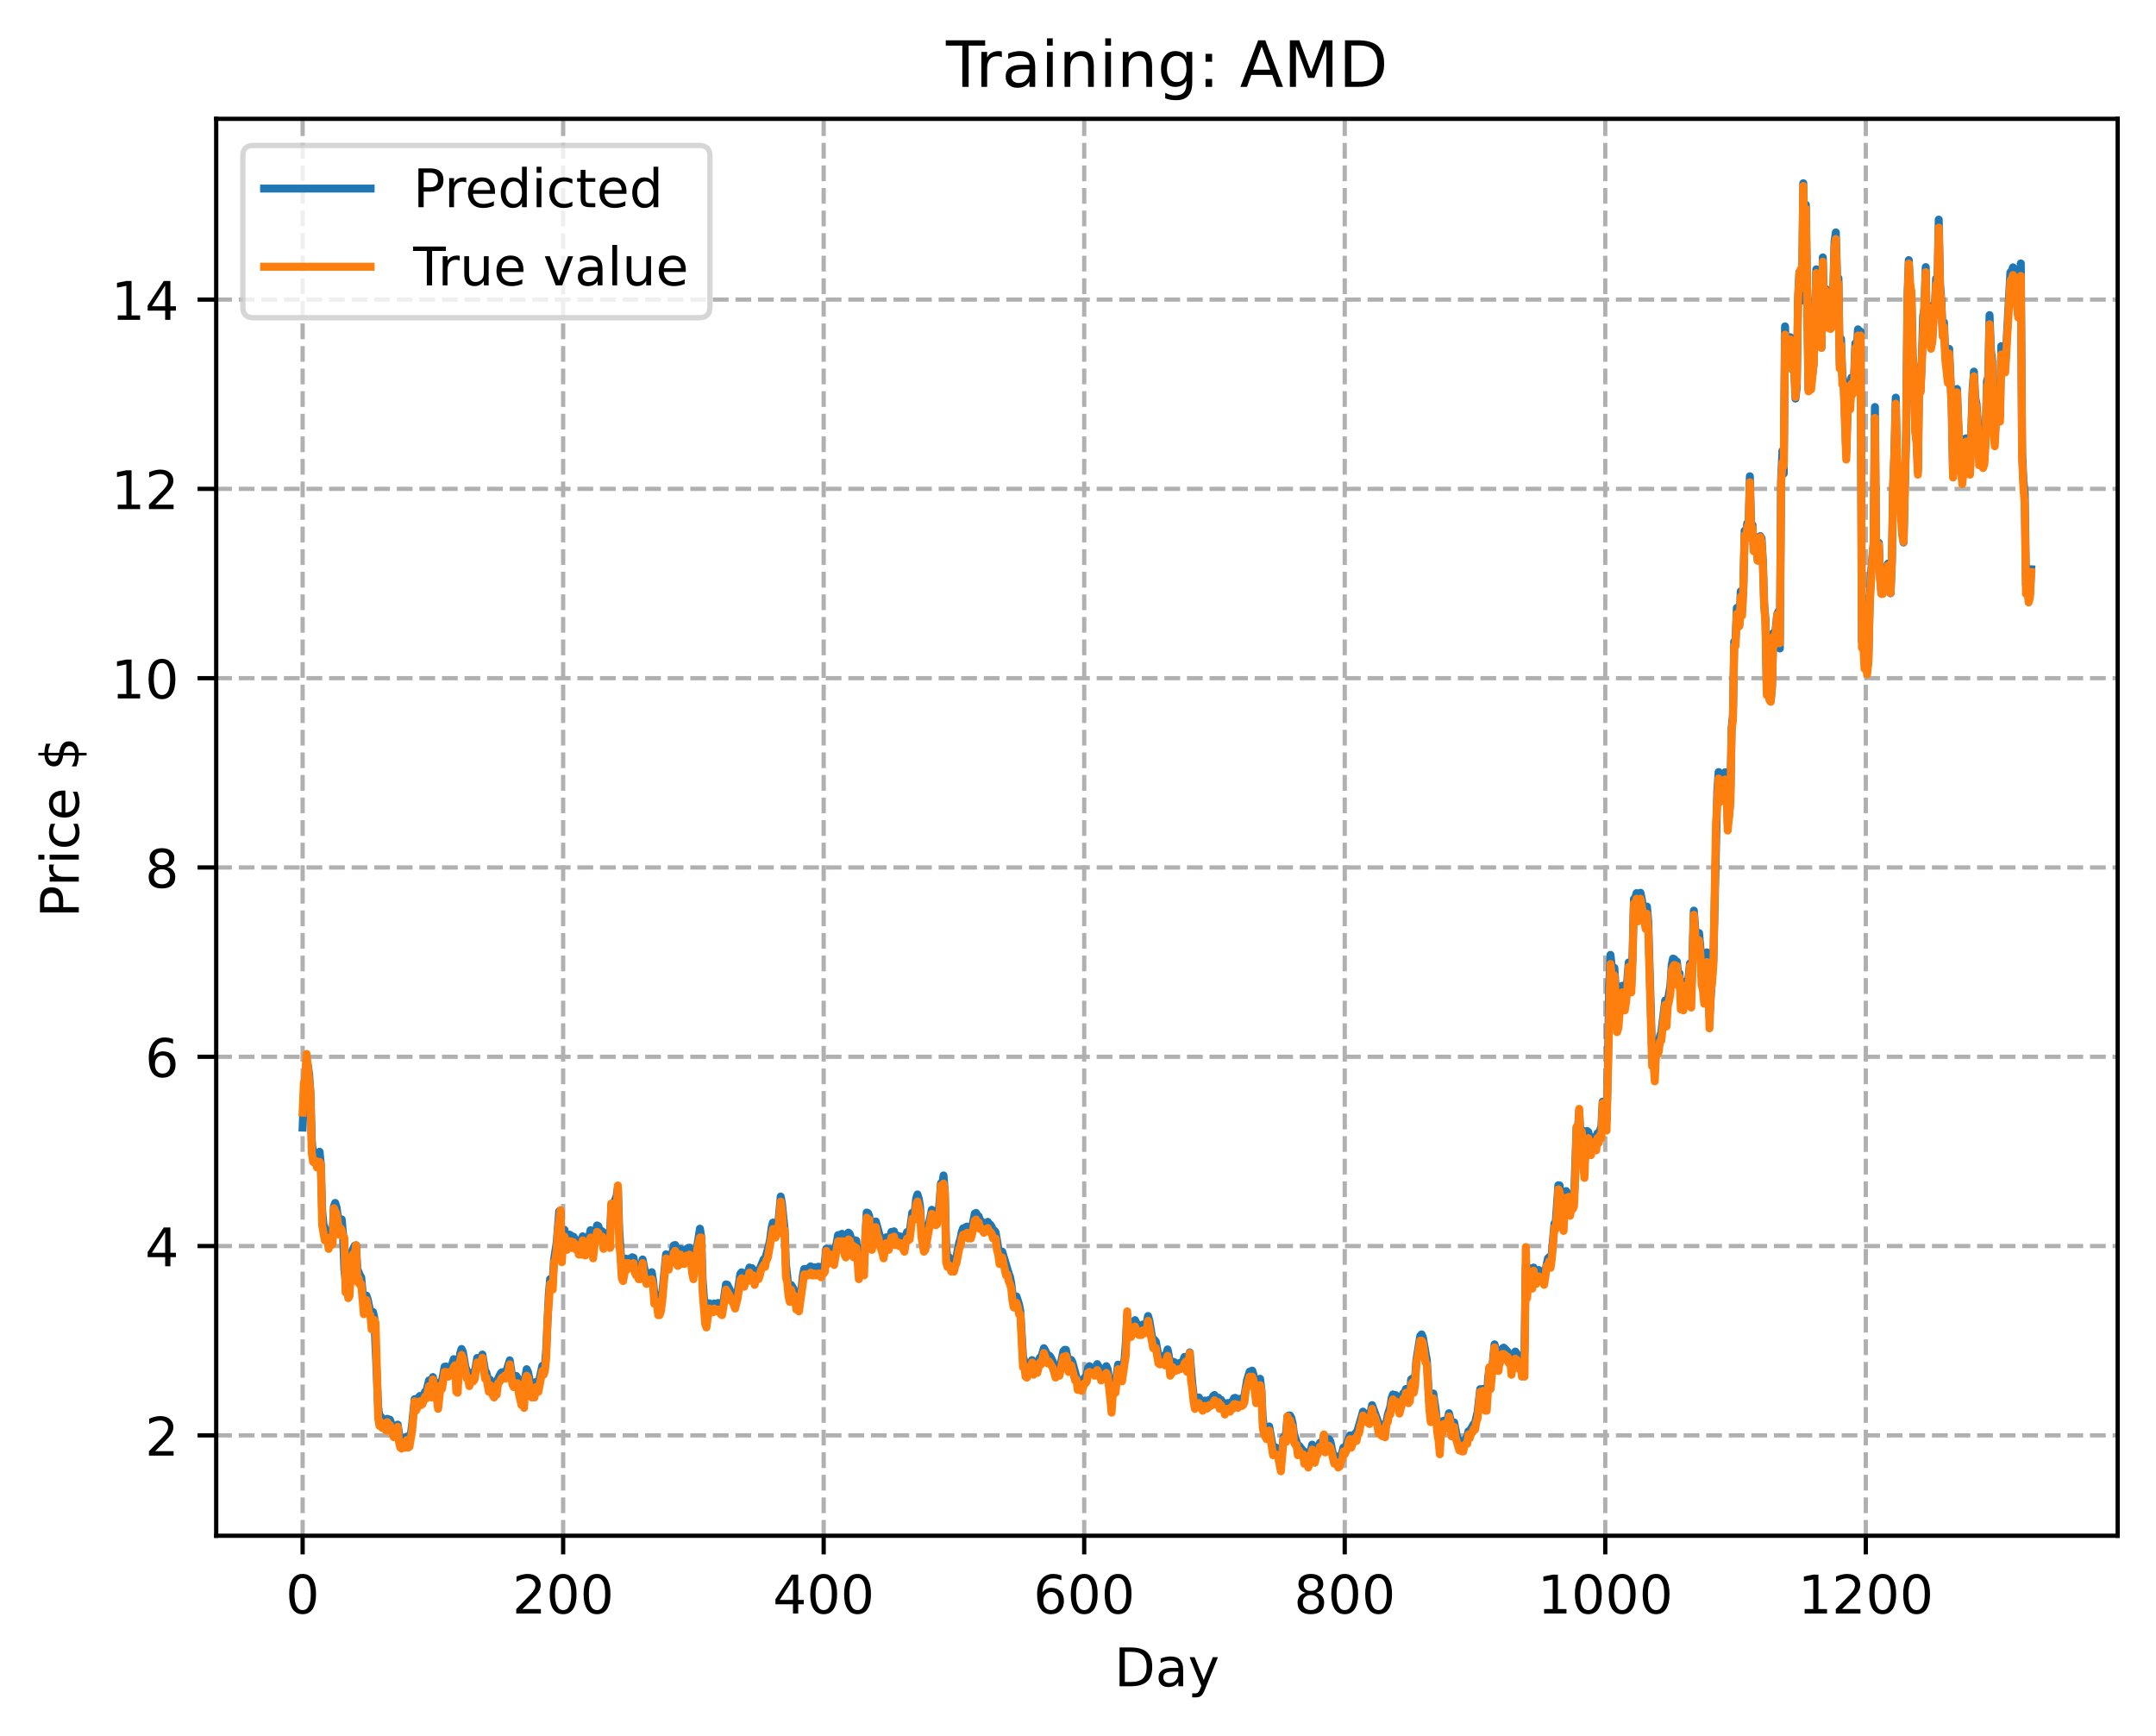 <?xml version="1.0" encoding="utf-8" standalone="no"?>
<!DOCTYPE svg PUBLIC "-//W3C//DTD SVG 1.1//EN"
  "http://www.w3.org/Graphics/SVG/1.1/DTD/svg11.dtd">
<!-- Created with matplotlib (https://matplotlib.org/) -->
<svg height="325.986pt" version="1.1" viewBox="0 0 404.923 325.986" width="404.923pt" xmlns="http://www.w3.org/2000/svg" xmlns:xlink="http://www.w3.org/1999/xlink">
 <defs>
  <style type="text/css">
*{stroke-linecap:butt;stroke-linejoin:round;}
  </style>
 </defs>
 <g id="figure_1">
  <g id="patch_1">
   <path d="M 0 325.986 
L 404.923 325.986 
L 404.923 0 
L 0 0 
z
" style="fill:#ffffff;"/>
  </g>
  <g id="axes_1">
   <g id="patch_2">
    <path d="M 40.603 288.43 
L 397.723 288.43 
L 397.723 22.318 
L 40.603 22.318 
z
" style="fill:#ffffff;"/>
   </g>
   <g id="matplotlib.axis_1">
    <g id="xtick_1">
     <g id="line2d_1">
      <path clip-path="url(#pcb0edba781)" d="M 56.836 288.43 
L 56.836 22.318 
" style="fill:none;stroke:#b0b0b0;stroke-dasharray:2.96,1.28;stroke-dashoffset:0;stroke-width:0.8;"/>
     </g>
     <g id="line2d_2">
      <defs>
       <path d="M 0 0 
L 0 3.5 
" id="m353b6224f7" style="stroke:#000000;stroke-width:0.8;"/>
      </defs>
      <g>
       <use style="stroke:#000000;stroke-width:0.8;" x="56.836" xlink:href="#m353b6224f7" y="288.43"/>
      </g>
     </g>
     <g id="text_1">
      <!-- 0 -->
      <defs>
       <path d="M 31.781 66.406 
Q 24.172 66.406 20.328 58.906 
Q 16.5 51.422 16.5 36.375 
Q 16.5 21.391 20.328 13.891 
Q 24.172 6.391 31.781 6.391 
Q 39.453 6.391 43.281 13.891 
Q 47.125 21.391 47.125 36.375 
Q 47.125 51.422 43.281 58.906 
Q 39.453 66.406 31.781 66.406 
z
M 31.781 74.219 
Q 44.047 74.219 50.516 64.516 
Q 56.984 54.828 56.984 36.375 
Q 56.984 17.969 50.516 8.266 
Q 44.047 -1.422 31.781 -1.422 
Q 19.531 -1.422 13.062 8.266 
Q 6.594 17.969 6.594 36.375 
Q 6.594 54.828 13.062 64.516 
Q 19.531 74.219 31.781 74.219 
z
" id="DejaVuSans-48"/>
      </defs>
      <g transform="translate(53.655 303.029)scale(0.1 -0.1)">
       <use xlink:href="#DejaVuSans-48"/>
      </g>
     </g>
    </g>
    <g id="xtick_2">
     <g id="line2d_3">
      <path clip-path="url(#pcb0edba781)" d="M 105.766 288.43 
L 105.766 22.318 
" style="fill:none;stroke:#b0b0b0;stroke-dasharray:2.96,1.28;stroke-dashoffset:0;stroke-width:0.8;"/>
     </g>
     <g id="line2d_4">
      <g>
       <use style="stroke:#000000;stroke-width:0.8;" x="105.766" xlink:href="#m353b6224f7" y="288.43"/>
      </g>
     </g>
     <g id="text_2">
      <!-- 200 -->
      <defs>
       <path d="M 19.188 8.297 
L 53.609 8.297 
L 53.609 0 
L 7.328 0 
L 7.328 8.297 
Q 12.938 14.109 22.625 23.891 
Q 32.328 33.688 34.812 36.531 
Q 39.547 41.844 41.422 45.531 
Q 43.312 49.219 43.312 52.781 
Q 43.312 58.594 39.234 62.25 
Q 35.156 65.922 28.609 65.922 
Q 23.969 65.922 18.812 64.312 
Q 13.672 62.703 7.812 59.422 
L 7.812 69.391 
Q 13.766 71.781 18.938 73 
Q 24.125 74.219 28.422 74.219 
Q 39.75 74.219 46.484 68.547 
Q 53.219 62.891 53.219 53.422 
Q 53.219 48.922 51.531 44.891 
Q 49.859 40.875 45.406 35.406 
Q 44.188 33.984 37.641 27.219 
Q 31.109 20.453 19.188 8.297 
z
" id="DejaVuSans-50"/>
      </defs>
      <g transform="translate(96.223 303.029)scale(0.1 -0.1)">
       <use xlink:href="#DejaVuSans-50"/>
       <use x="63.623" xlink:href="#DejaVuSans-48"/>
       <use x="127.246" xlink:href="#DejaVuSans-48"/>
      </g>
     </g>
    </g>
    <g id="xtick_3">
     <g id="line2d_5">
      <path clip-path="url(#pcb0edba781)" d="M 154.697 288.43 
L 154.697 22.318 
" style="fill:none;stroke:#b0b0b0;stroke-dasharray:2.96,1.28;stroke-dashoffset:0;stroke-width:0.8;"/>
     </g>
     <g id="line2d_6">
      <g>
       <use style="stroke:#000000;stroke-width:0.8;" x="154.697" xlink:href="#m353b6224f7" y="288.43"/>
      </g>
     </g>
     <g id="text_3">
      <!-- 400 -->
      <defs>
       <path d="M 37.797 64.312 
L 12.891 25.391 
L 37.797 25.391 
z
M 35.203 72.906 
L 47.609 72.906 
L 47.609 25.391 
L 58.016 25.391 
L 58.016 17.188 
L 47.609 17.188 
L 47.609 0 
L 37.797 0 
L 37.797 17.188 
L 4.891 17.188 
L 4.891 26.703 
z
" id="DejaVuSans-52"/>
      </defs>
      <g transform="translate(145.153 303.029)scale(0.1 -0.1)">
       <use xlink:href="#DejaVuSans-52"/>
       <use x="63.623" xlink:href="#DejaVuSans-48"/>
       <use x="127.246" xlink:href="#DejaVuSans-48"/>
      </g>
     </g>
    </g>
    <g id="xtick_4">
     <g id="line2d_7">
      <path clip-path="url(#pcb0edba781)" d="M 203.628 288.43 
L 203.628 22.318 
" style="fill:none;stroke:#b0b0b0;stroke-dasharray:2.96,1.28;stroke-dashoffset:0;stroke-width:0.8;"/>
     </g>
     <g id="line2d_8">
      <g>
       <use style="stroke:#000000;stroke-width:0.8;" x="203.628" xlink:href="#m353b6224f7" y="288.43"/>
      </g>
     </g>
     <g id="text_4">
      <!-- 600 -->
      <defs>
       <path d="M 33.016 40.375 
Q 26.375 40.375 22.484 35.828 
Q 18.609 31.297 18.609 23.391 
Q 18.609 15.531 22.484 10.953 
Q 26.375 6.391 33.016 6.391 
Q 39.656 6.391 43.531 10.953 
Q 47.406 15.531 47.406 23.391 
Q 47.406 31.297 43.531 35.828 
Q 39.656 40.375 33.016 40.375 
z
M 52.594 71.297 
L 52.594 62.312 
Q 48.875 64.062 45.094 64.984 
Q 41.312 65.922 37.594 65.922 
Q 27.828 65.922 22.672 59.328 
Q 17.531 52.734 16.797 39.406 
Q 19.672 43.656 24.016 45.922 
Q 28.375 48.188 33.594 48.188 
Q 44.578 48.188 50.953 41.516 
Q 57.328 34.859 57.328 23.391 
Q 57.328 12.156 50.688 5.359 
Q 44.047 -1.422 33.016 -1.422 
Q 20.359 -1.422 13.672 8.266 
Q 6.984 17.969 6.984 36.375 
Q 6.984 53.656 15.188 63.938 
Q 23.391 74.219 37.203 74.219 
Q 40.922 74.219 44.703 73.484 
Q 48.484 72.75 52.594 71.297 
z
" id="DejaVuSans-54"/>
      </defs>
      <g transform="translate(194.084 303.029)scale(0.1 -0.1)">
       <use xlink:href="#DejaVuSans-54"/>
       <use x="63.623" xlink:href="#DejaVuSans-48"/>
       <use x="127.246" xlink:href="#DejaVuSans-48"/>
      </g>
     </g>
    </g>
    <g id="xtick_5">
     <g id="line2d_9">
      <path clip-path="url(#pcb0edba781)" d="M 252.558 288.43 
L 252.558 22.318 
" style="fill:none;stroke:#b0b0b0;stroke-dasharray:2.96,1.28;stroke-dashoffset:0;stroke-width:0.8;"/>
     </g>
     <g id="line2d_10">
      <g>
       <use style="stroke:#000000;stroke-width:0.8;" x="252.558" xlink:href="#m353b6224f7" y="288.43"/>
      </g>
     </g>
     <g id="text_5">
      <!-- 800 -->
      <defs>
       <path d="M 31.781 34.625 
Q 24.75 34.625 20.719 30.859 
Q 16.703 27.094 16.703 20.516 
Q 16.703 13.922 20.719 10.156 
Q 24.75 6.391 31.781 6.391 
Q 38.812 6.391 42.859 10.172 
Q 46.922 13.969 46.922 20.516 
Q 46.922 27.094 42.891 30.859 
Q 38.875 34.625 31.781 34.625 
z
M 21.922 38.812 
Q 15.578 40.375 12.031 44.719 
Q 8.5 49.078 8.5 55.328 
Q 8.5 64.062 14.719 69.141 
Q 20.953 74.219 31.781 74.219 
Q 42.672 74.219 48.875 69.141 
Q 55.078 64.062 55.078 55.328 
Q 55.078 49.078 51.531 44.719 
Q 48 40.375 41.703 38.812 
Q 48.828 37.156 52.797 32.312 
Q 56.781 27.484 56.781 20.516 
Q 56.781 9.906 50.312 4.234 
Q 43.844 -1.422 31.781 -1.422 
Q 19.734 -1.422 13.25 4.234 
Q 6.781 9.906 6.781 20.516 
Q 6.781 27.484 10.781 32.312 
Q 14.797 37.156 21.922 38.812 
z
M 18.312 54.391 
Q 18.312 48.734 21.844 45.562 
Q 25.391 42.391 31.781 42.391 
Q 38.141 42.391 41.719 45.562 
Q 45.312 48.734 45.312 54.391 
Q 45.312 60.062 41.719 63.234 
Q 38.141 66.406 31.781 66.406 
Q 25.391 66.406 21.844 63.234 
Q 18.312 60.062 18.312 54.391 
z
" id="DejaVuSans-56"/>
      </defs>
      <g transform="translate(243.015 303.029)scale(0.1 -0.1)">
       <use xlink:href="#DejaVuSans-56"/>
       <use x="63.623" xlink:href="#DejaVuSans-48"/>
       <use x="127.246" xlink:href="#DejaVuSans-48"/>
      </g>
     </g>
    </g>
    <g id="xtick_6">
     <g id="line2d_11">
      <path clip-path="url(#pcb0edba781)" d="M 301.489 288.43 
L 301.489 22.318 
" style="fill:none;stroke:#b0b0b0;stroke-dasharray:2.96,1.28;stroke-dashoffset:0;stroke-width:0.8;"/>
     </g>
     <g id="line2d_12">
      <g>
       <use style="stroke:#000000;stroke-width:0.8;" x="301.489" xlink:href="#m353b6224f7" y="288.43"/>
      </g>
     </g>
     <g id="text_6">
      <!-- 1000 -->
      <defs>
       <path d="M 12.406 8.297 
L 28.516 8.297 
L 28.516 63.922 
L 10.984 60.406 
L 10.984 69.391 
L 28.422 72.906 
L 38.281 72.906 
L 38.281 8.297 
L 54.391 8.297 
L 54.391 0 
L 12.406 0 
z
" id="DejaVuSans-49"/>
      </defs>
      <g transform="translate(288.764 303.029)scale(0.1 -0.1)">
       <use xlink:href="#DejaVuSans-49"/>
       <use x="63.623" xlink:href="#DejaVuSans-48"/>
       <use x="127.246" xlink:href="#DejaVuSans-48"/>
       <use x="190.869" xlink:href="#DejaVuSans-48"/>
      </g>
     </g>
    </g>
    <g id="xtick_7">
     <g id="line2d_13">
      <path clip-path="url(#pcb0edba781)" d="M 350.419 288.43 
L 350.419 22.318 
" style="fill:none;stroke:#b0b0b0;stroke-dasharray:2.96,1.28;stroke-dashoffset:0;stroke-width:0.8;"/>
     </g>
     <g id="line2d_14">
      <g>
       <use style="stroke:#000000;stroke-width:0.8;" x="350.419" xlink:href="#m353b6224f7" y="288.43"/>
      </g>
     </g>
     <g id="text_7">
      <!-- 1200 -->
      <g transform="translate(337.694 303.029)scale(0.1 -0.1)">
       <use xlink:href="#DejaVuSans-49"/>
       <use x="63.623" xlink:href="#DejaVuSans-50"/>
       <use x="127.246" xlink:href="#DejaVuSans-48"/>
       <use x="190.869" xlink:href="#DejaVuSans-48"/>
      </g>
     </g>
    </g>
    <g id="text_8">
     <!-- Day -->
     <defs>
      <path d="M 19.672 64.797 
L 19.672 8.109 
L 31.594 8.109 
Q 46.688 8.109 53.688 14.938 
Q 60.688 21.781 60.688 36.531 
Q 60.688 51.172 53.688 57.984 
Q 46.688 64.797 31.594 64.797 
z
M 9.812 72.906 
L 30.078 72.906 
Q 51.266 72.906 61.172 64.094 
Q 71.094 55.281 71.094 36.531 
Q 71.094 17.672 61.125 8.828 
Q 51.172 0 30.078 0 
L 9.812 0 
z
" id="DejaVuSans-68"/>
      <path d="M 34.281 27.484 
Q 23.391 27.484 19.188 25 
Q 14.984 22.516 14.984 16.5 
Q 14.984 11.719 18.141 8.906 
Q 21.297 6.109 26.703 6.109 
Q 34.188 6.109 38.703 11.406 
Q 43.219 16.703 43.219 25.484 
L 43.219 27.484 
z
M 52.203 31.203 
L 52.203 0 
L 43.219 0 
L 43.219 8.297 
Q 40.141 3.328 35.547 0.953 
Q 30.953 -1.422 24.312 -1.422 
Q 15.922 -1.422 10.953 3.297 
Q 6 8.016 6 15.922 
Q 6 25.141 12.172 29.828 
Q 18.359 34.516 30.609 34.516 
L 43.219 34.516 
L 43.219 35.406 
Q 43.219 41.609 39.141 45 
Q 35.062 48.391 27.688 48.391 
Q 23 48.391 18.547 47.266 
Q 14.109 46.141 10.016 43.891 
L 10.016 52.203 
Q 14.938 54.109 19.578 55.047 
Q 24.219 56 28.609 56 
Q 40.484 56 46.344 49.844 
Q 52.203 43.703 52.203 31.203 
z
" id="DejaVuSans-97"/>
      <path d="M 32.172 -5.078 
Q 28.375 -14.844 24.75 -17.812 
Q 21.141 -20.797 15.094 -20.797 
L 7.906 -20.797 
L 7.906 -13.281 
L 13.188 -13.281 
Q 16.891 -13.281 18.938 -11.516 
Q 21 -9.766 23.484 -3.219 
L 25.094 0.875 
L 2.984 54.688 
L 12.5 54.688 
L 29.594 11.922 
L 46.688 54.688 
L 56.203 54.688 
z
" id="DejaVuSans-121"/>
     </defs>
     <g transform="translate(209.29 316.707)scale(0.1 -0.1)">
      <use xlink:href="#DejaVuSans-68"/>
      <use x="77.002" xlink:href="#DejaVuSans-97"/>
      <use x="138.281" xlink:href="#DejaVuSans-121"/>
     </g>
    </g>
   </g>
   <g id="matplotlib.axis_2">
    <g id="ytick_1">
     <g id="line2d_15">
      <path clip-path="url(#pcb0edba781)" d="M 40.603 269.579 
L 397.723 269.579 
" style="fill:none;stroke:#b0b0b0;stroke-dasharray:2.96,1.28;stroke-dashoffset:0;stroke-width:0.8;"/>
     </g>
     <g id="line2d_16">
      <defs>
       <path d="M 0 0 
L -3.5 0 
" id="mc19a8512bd" style="stroke:#000000;stroke-width:0.8;"/>
      </defs>
      <g>
       <use style="stroke:#000000;stroke-width:0.8;" x="40.603" xlink:href="#mc19a8512bd" y="269.579"/>
      </g>
     </g>
     <g id="text_9">
      <!-- 2 -->
      <g transform="translate(27.241 273.378)scale(0.1 -0.1)">
       <use xlink:href="#DejaVuSans-50"/>
      </g>
     </g>
    </g>
    <g id="ytick_2">
     <g id="line2d_17">
      <path clip-path="url(#pcb0edba781)" d="M 40.603 234.027 
L 397.723 234.027 
" style="fill:none;stroke:#b0b0b0;stroke-dasharray:2.96,1.28;stroke-dashoffset:0;stroke-width:0.8;"/>
     </g>
     <g id="line2d_18">
      <g>
       <use style="stroke:#000000;stroke-width:0.8;" x="40.603" xlink:href="#mc19a8512bd" y="234.027"/>
      </g>
     </g>
     <g id="text_10">
      <!-- 4 -->
      <g transform="translate(27.241 237.826)scale(0.1 -0.1)">
       <use xlink:href="#DejaVuSans-52"/>
      </g>
     </g>
    </g>
    <g id="ytick_3">
     <g id="line2d_19">
      <path clip-path="url(#pcb0edba781)" d="M 40.603 198.474 
L 397.723 198.474 
" style="fill:none;stroke:#b0b0b0;stroke-dasharray:2.96,1.28;stroke-dashoffset:0;stroke-width:0.8;"/>
     </g>
     <g id="line2d_20">
      <g>
       <use style="stroke:#000000;stroke-width:0.8;" x="40.603" xlink:href="#mc19a8512bd" y="198.474"/>
      </g>
     </g>
     <g id="text_11">
      <!-- 6 -->
      <g transform="translate(27.241 202.273)scale(0.1 -0.1)">
       <use xlink:href="#DejaVuSans-54"/>
      </g>
     </g>
    </g>
    <g id="ytick_4">
     <g id="line2d_21">
      <path clip-path="url(#pcb0edba781)" d="M 40.603 162.922 
L 397.723 162.922 
" style="fill:none;stroke:#b0b0b0;stroke-dasharray:2.96,1.28;stroke-dashoffset:0;stroke-width:0.8;"/>
     </g>
     <g id="line2d_22">
      <g>
       <use style="stroke:#000000;stroke-width:0.8;" x="40.603" xlink:href="#mc19a8512bd" y="162.922"/>
      </g>
     </g>
     <g id="text_12">
      <!-- 8 -->
      <g transform="translate(27.241 166.721)scale(0.1 -0.1)">
       <use xlink:href="#DejaVuSans-56"/>
      </g>
     </g>
    </g>
    <g id="ytick_5">
     <g id="line2d_23">
      <path clip-path="url(#pcb0edba781)" d="M 40.603 127.369 
L 397.723 127.369 
" style="fill:none;stroke:#b0b0b0;stroke-dasharray:2.96,1.28;stroke-dashoffset:0;stroke-width:0.8;"/>
     </g>
     <g id="line2d_24">
      <g>
       <use style="stroke:#000000;stroke-width:0.8;" x="40.603" xlink:href="#mc19a8512bd" y="127.369"/>
      </g>
     </g>
     <g id="text_13">
      <!-- 10 -->
      <g transform="translate(20.878 131.169)scale(0.1 -0.1)">
       <use xlink:href="#DejaVuSans-49"/>
       <use x="63.623" xlink:href="#DejaVuSans-48"/>
      </g>
     </g>
    </g>
    <g id="ytick_6">
     <g id="line2d_25">
      <path clip-path="url(#pcb0edba781)" d="M 40.603 91.817 
L 397.723 91.817 
" style="fill:none;stroke:#b0b0b0;stroke-dasharray:2.96,1.28;stroke-dashoffset:0;stroke-width:0.8;"/>
     </g>
     <g id="line2d_26">
      <g>
       <use style="stroke:#000000;stroke-width:0.8;" x="40.603" xlink:href="#mc19a8512bd" y="91.817"/>
      </g>
     </g>
     <g id="text_14">
      <!-- 12 -->
      <g transform="translate(20.878 95.616)scale(0.1 -0.1)">
       <use xlink:href="#DejaVuSans-49"/>
       <use x="63.623" xlink:href="#DejaVuSans-50"/>
      </g>
     </g>
    </g>
    <g id="ytick_7">
     <g id="line2d_27">
      <path clip-path="url(#pcb0edba781)" d="M 40.603 56.264 
L 397.723 56.264 
" style="fill:none;stroke:#b0b0b0;stroke-dasharray:2.96,1.28;stroke-dashoffset:0;stroke-width:0.8;"/>
     </g>
     <g id="line2d_28">
      <g>
       <use style="stroke:#000000;stroke-width:0.8;" x="40.603" xlink:href="#mc19a8512bd" y="56.264"/>
      </g>
     </g>
     <g id="text_15">
      <!-- 14 -->
      <g transform="translate(20.878 60.064)scale(0.1 -0.1)">
       <use xlink:href="#DejaVuSans-49"/>
       <use x="63.623" xlink:href="#DejaVuSans-52"/>
      </g>
     </g>
    </g>
    <g id="text_16">
     <!-- Price $ -->
     <defs>
      <path d="M 19.672 64.797 
L 19.672 37.406 
L 32.078 37.406 
Q 38.969 37.406 42.719 40.969 
Q 46.484 44.531 46.484 51.125 
Q 46.484 57.672 42.719 61.234 
Q 38.969 64.797 32.078 64.797 
z
M 9.812 72.906 
L 32.078 72.906 
Q 44.344 72.906 50.609 67.359 
Q 56.891 61.812 56.891 51.125 
Q 56.891 40.328 50.609 34.812 
Q 44.344 29.297 32.078 29.297 
L 19.672 29.297 
L 19.672 0 
L 9.812 0 
z
" id="DejaVuSans-80"/>
      <path d="M 41.109 46.297 
Q 39.594 47.172 37.812 47.578 
Q 36.031 48 33.891 48 
Q 26.266 48 22.188 43.047 
Q 18.109 38.094 18.109 28.812 
L 18.109 0 
L 9.078 0 
L 9.078 54.688 
L 18.109 54.688 
L 18.109 46.188 
Q 20.953 51.172 25.484 53.578 
Q 30.031 56 36.531 56 
Q 37.453 56 38.578 55.875 
Q 39.703 55.766 41.062 55.516 
z
" id="DejaVuSans-114"/>
      <path d="M 9.422 54.688 
L 18.406 54.688 
L 18.406 0 
L 9.422 0 
z
M 9.422 75.984 
L 18.406 75.984 
L 18.406 64.594 
L 9.422 64.594 
z
" id="DejaVuSans-105"/>
      <path d="M 48.781 52.594 
L 48.781 44.188 
Q 44.969 46.297 41.141 47.344 
Q 37.312 48.391 33.406 48.391 
Q 24.656 48.391 19.812 42.844 
Q 14.984 37.312 14.984 27.297 
Q 14.984 17.281 19.812 11.734 
Q 24.656 6.203 33.406 6.203 
Q 37.312 6.203 41.141 7.25 
Q 44.969 8.297 48.781 10.406 
L 48.781 2.094 
Q 45.016 0.344 40.984 -0.531 
Q 36.969 -1.422 32.422 -1.422 
Q 20.062 -1.422 12.781 6.344 
Q 5.516 14.109 5.516 27.297 
Q 5.516 40.672 12.859 48.328 
Q 20.219 56 33.016 56 
Q 37.156 56 41.109 55.141 
Q 45.062 54.297 48.781 52.594 
z
" id="DejaVuSans-99"/>
      <path d="M 56.203 29.594 
L 56.203 25.203 
L 14.891 25.203 
Q 15.484 15.922 20.484 11.062 
Q 25.484 6.203 34.422 6.203 
Q 39.594 6.203 44.453 7.469 
Q 49.312 8.734 54.109 11.281 
L 54.109 2.781 
Q 49.266 0.734 44.188 -0.344 
Q 39.109 -1.422 33.891 -1.422 
Q 20.797 -1.422 13.156 6.188 
Q 5.516 13.812 5.516 26.812 
Q 5.516 40.234 12.766 48.109 
Q 20.016 56 32.328 56 
Q 43.359 56 49.781 48.891 
Q 56.203 41.797 56.203 29.594 
z
M 47.219 32.234 
Q 47.125 39.594 43.094 43.984 
Q 39.062 48.391 32.422 48.391 
Q 24.906 48.391 20.391 44.141 
Q 15.875 39.891 15.188 32.172 
z
" id="DejaVuSans-101"/>
      <path id="DejaVuSans-32"/>
      <path d="M 33.797 -14.703 
L 28.906 -14.703 
L 28.859 0 
Q 23.734 0.094 18.609 1.188 
Q 13.484 2.297 8.297 4.5 
L 8.297 13.281 
Q 13.281 10.156 18.375 8.562 
Q 23.484 6.984 28.906 6.938 
L 28.906 29.203 
Q 18.109 30.953 13.203 35.156 
Q 8.297 39.359 8.297 46.688 
Q 8.297 54.641 13.625 59.219 
Q 18.953 63.812 28.906 64.5 
L 28.906 75.984 
L 33.797 75.984 
L 33.797 64.656 
Q 38.328 64.453 42.578 63.688 
Q 46.828 62.938 50.875 61.625 
L 50.875 53.078 
Q 46.828 55.125 42.547 56.25 
Q 38.281 57.375 33.797 57.562 
L 33.797 36.719 
Q 44.875 35.016 50.094 30.609 
Q 55.328 26.219 55.328 18.609 
Q 55.328 10.359 49.781 5.594 
Q 44.234 0.828 33.797 0.094 
z
M 28.906 37.594 
L 28.906 57.625 
Q 23.25 56.984 20.266 54.391 
Q 17.281 51.812 17.281 47.516 
Q 17.281 43.312 20.031 40.969 
Q 22.797 38.625 28.906 37.594 
z
M 33.797 28.219 
L 33.797 7.078 
Q 39.984 7.906 43.141 10.594 
Q 46.297 13.281 46.297 17.672 
Q 46.297 21.969 43.281 24.5 
Q 40.281 27.047 33.797 28.219 
z
" id="DejaVuSans-36"/>
     </defs>
     <g transform="translate(14.798 172.342)rotate(-90)scale(0.1 -0.1)">
      <use xlink:href="#DejaVuSans-80"/>
      <use x="58.553" xlink:href="#DejaVuSans-114"/>
      <use x="99.666" xlink:href="#DejaVuSans-105"/>
      <use x="127.449" xlink:href="#DejaVuSans-99"/>
      <use x="182.43" xlink:href="#DejaVuSans-101"/>
      <use x="243.953" xlink:href="#DejaVuSans-32"/>
      <use x="275.74" xlink:href="#DejaVuSans-36"/>
     </g>
    </g>
   </g>
   <g id="line2d_29">
    <path clip-path="url(#pcb0edba781)" d="M 56.836 211.775 
L 57.081 205.613 
L 57.325 203.429 
L 57.57 199.168 
L 57.814 200.082 
L 58.059 201.723 
L 58.304 205.219 
L 58.548 214.083 
L 58.793 216.814 
L 59.282 216.689 
L 59.527 217.607 
L 59.772 217.136 
L 60.016 216.313 
L 60.261 218.664 
L 60.506 227.372 
L 60.75 229.95 
L 61.729 232.725 
L 61.974 231.753 
L 62.218 232.723 
L 62.463 231.645 
L 62.708 226.565 
L 62.952 225.927 
L 63.197 226.712 
L 63.686 230.025 
L 63.931 229.225 
L 64.175 229.02 
L 64.42 231.636 
L 64.665 238.349 
L 64.909 240.586 
L 65.154 239.691 
L 65.399 242.091 
L 65.643 241.746 
L 66.133 234.952 
L 66.622 233.962 
L 66.867 233.896 
L 67.111 238.363 
L 67.601 239.505 
L 67.845 239.922 
L 68.335 245.179 
L 68.579 244.75 
L 68.824 243.335 
L 69.069 244.055 
L 69.802 247.717 
L 70.047 246.399 
L 70.292 247.419 
L 71.026 264.226 
L 71.27 266.157 
L 71.515 266.051 
L 71.76 266.471 
L 72.004 266.543 
L 72.249 267.288 
L 72.494 267.361 
L 72.738 266.478 
L 73.228 266.638 
L 73.962 268.663 
L 74.696 267.561 
L 75.185 270.755 
L 75.429 270.704 
L 75.674 270.137 
L 75.919 270.419 
L 76.163 270.302 
L 76.408 269.817 
L 76.653 270.605 
L 76.897 270.608 
L 77.142 269.499 
L 77.387 267.649 
L 77.876 262.77 
L 78.121 263.521 
L 78.365 263.32 
L 78.61 262.467 
L 78.855 262.185 
L 79.099 262.602 
L 79.344 262.466 
L 79.833 261.374 
L 80.078 261.282 
L 80.567 259.271 
L 80.812 259.639 
L 81.056 260.265 
L 81.301 258.628 
L 81.79 260.609 
L 82.28 262.902 
L 82.769 259.531 
L 83.014 259.347 
L 83.503 256.685 
L 83.748 256.642 
L 83.992 257.22 
L 84.237 257.241 
L 84.482 256.752 
L 84.726 256.831 
L 85.216 255.265 
L 85.46 256.215 
L 85.705 259.947 
L 85.95 259.915 
L 86.194 256.106 
L 86.439 254.133 
L 86.684 253.352 
L 86.928 253.88 
L 87.417 256.769 
L 87.907 257.956 
L 88.151 258.593 
L 88.396 257.882 
L 88.641 257.838 
L 88.885 258.304 
L 89.13 257.966 
L 89.619 255.038 
L 89.864 255.042 
L 90.109 255.346 
L 90.353 255.283 
L 90.598 254.403 
L 91.087 257.357 
L 91.332 257.786 
L 91.821 259.72 
L 92.066 259.146 
L 92.311 259.727 
L 92.555 260.841 
L 92.8 261.288 
L 93.044 261.02 
L 93.289 260.454 
L 93.534 258.956 
L 94.023 257.99 
L 94.268 257.732 
L 95.002 257.651 
L 95.246 257.071 
L 95.736 255.485 
L 96.225 258.774 
L 96.47 259.251 
L 96.959 258.418 
L 97.204 258.783 
L 97.693 261.585 
L 97.938 262.656 
L 98.182 263.121 
L 98.427 262.405 
L 98.672 258.577 
L 98.916 257.152 
L 99.161 257.67 
L 99.65 260.094 
L 99.895 260.945 
L 100.384 260.623 
L 100.629 259.568 
L 100.873 259.885 
L 101.118 259.979 
L 101.852 256.528 
L 102.097 257.026 
L 102.341 256.569 
L 102.586 253.46 
L 103.075 243.062 
L 103.32 240.23 
L 103.809 240.337 
L 104.054 236.576 
L 104.543 233.431 
L 105.032 227.476 
L 105.277 227.65 
L 105.522 234.097 
L 106.011 230.972 
L 106.5 233.299 
L 106.99 231.887 
L 107.234 232.042 
L 107.479 232.8 
L 107.724 232.281 
L 108.213 233.181 
L 108.458 232.931 
L 108.702 234.01 
L 108.947 234.108 
L 109.192 233.813 
L 109.436 232.196 
L 109.926 234.325 
L 110.415 233.533 
L 110.904 231.049 
L 111.149 232.04 
L 111.393 234.415 
L 112.127 230.157 
L 112.372 230.279 
L 112.617 231.17 
L 112.861 231.141 
L 113.106 231.264 
L 113.351 232.643 
L 113.595 231.77 
L 113.84 231.631 
L 114.085 232.486 
L 114.329 232.673 
L 114.574 231.994 
L 114.819 226.293 
L 115.063 226.507 
L 115.797 224.69 
L 116.042 223.006 
L 116.287 230.759 
L 116.776 238.313 
L 117.02 239.041 
L 117.51 236.383 
L 117.754 236.87 
L 117.999 236.446 
L 118.244 236.734 
L 118.733 236.128 
L 118.978 236.215 
L 119.222 237.604 
L 119.467 238.156 
L 119.712 238.133 
L 119.956 238.914 
L 120.201 239.045 
L 120.69 236.546 
L 121.18 239.035 
L 121.424 239.714 
L 121.669 239.507 
L 121.914 239.554 
L 122.403 238.935 
L 122.648 240.477 
L 122.892 242.976 
L 123.137 243.098 
L 123.381 243.869 
L 123.626 245.467 
L 123.871 245.806 
L 124.115 245.054 
L 124.605 240.667 
L 125.094 235.561 
L 125.339 236.077 
L 125.583 236.923 
L 125.828 236.047 
L 126.073 235.82 
L 126.317 235.182 
L 126.562 233.897 
L 126.807 233.827 
L 127.051 235.585 
L 127.296 236.513 
L 127.541 236.078 
L 127.785 234.574 
L 128.03 234.649 
L 128.519 235.98 
L 129.008 234.529 
L 129.253 234.362 
L 129.498 234.335 
L 129.742 235.472 
L 129.987 237.855 
L 130.232 238.738 
L 131.455 230.761 
L 131.7 232.305 
L 131.944 240.065 
L 132.434 246.982 
L 132.678 247.648 
L 133.168 244.766 
L 133.657 244.995 
L 133.902 245.196 
L 134.146 244.806 
L 134.391 244.994 
L 134.88 244.722 
L 135.125 244.984 
L 135.369 245.684 
L 135.614 245.79 
L 135.859 244.638 
L 136.348 241.223 
L 136.593 241.296 
L 137.082 242.284 
L 137.327 242.888 
L 137.571 243.167 
L 138.061 244.392 
L 138.305 243.758 
L 138.55 242.524 
L 139.039 239.262 
L 139.284 238.954 
L 139.773 240.21 
L 140.018 239.311 
L 140.263 238.953 
L 140.507 238.991 
L 140.752 238.059 
L 140.996 238.274 
L 141.241 238.185 
L 141.486 238.527 
L 141.73 239.628 
L 141.975 239.104 
L 142.464 238.9 
L 143.443 236.494 
L 143.688 236.517 
L 144.422 233.84 
L 144.666 232.634 
L 144.911 230.629 
L 145.156 229.621 
L 145.4 229.926 
L 145.645 230.886 
L 145.89 230.31 
L 146.134 230.207 
L 146.624 224.722 
L 146.868 226.081 
L 147.357 230.862 
L 147.602 237.398 
L 148.091 241.892 
L 148.336 242.61 
L 148.581 241.32 
L 149.07 242.118 
L 149.559 244.407 
L 149.804 244.403 
L 150.049 244.783 
L 150.538 242.078 
L 150.783 239.616 
L 151.027 238.342 
L 151.761 238.308 
L 152.251 237.836 
L 152.495 238.192 
L 152.74 238.212 
L 152.984 238.018 
L 153.229 238.203 
L 153.718 237.901 
L 153.963 238.033 
L 154.208 238.473 
L 154.697 238.111 
L 154.942 236.984 
L 155.186 234.524 
L 155.431 235.7 
L 155.676 235.402 
L 155.92 234.587 
L 156.654 236.072 
L 157.388 231.976 
L 157.878 231.888 
L 158.122 231.725 
L 158.367 232.168 
L 158.612 234.212 
L 158.856 234.606 
L 159.345 231.503 
L 159.59 231.734 
L 160.324 234.22 
L 160.569 232.938 
L 160.813 232.998 
L 161.303 238.455 
L 161.547 237.873 
L 161.792 236.713 
L 162.037 237.51 
L 162.281 237.419 
L 162.771 227.73 
L 163.015 227.824 
L 163.26 228.394 
L 163.505 231.669 
L 163.749 233.214 
L 163.994 232.224 
L 164.483 229.401 
L 165.951 234.69 
L 166.44 232.38 
L 166.685 233.077 
L 166.93 233.389 
L 167.419 231.365 
L 167.664 231.476 
L 167.908 231.258 
L 168.153 232.265 
L 168.398 232.279 
L 168.642 232.096 
L 168.887 232.436 
L 169.132 232.237 
L 169.376 232.636 
L 169.621 233.321 
L 169.866 233.505 
L 170.11 232.102 
L 170.355 231.399 
L 170.6 231.729 
L 170.844 231.392 
L 171.333 227.775 
L 171.578 227.74 
L 171.823 227.424 
L 172.067 225.086 
L 172.312 224.324 
L 172.557 225.148 
L 172.801 226.647 
L 173.046 230.438 
L 173.291 232.495 
L 173.535 233.549 
L 173.78 233.304 
L 175.003 227.213 
L 175.248 228.18 
L 175.493 228.365 
L 175.737 228.848 
L 175.982 228.705 
L 176.227 227.832 
L 176.471 225.686 
L 176.716 222.238 
L 176.96 222.502 
L 177.205 220.767 
L 177.45 223.987 
L 177.694 234.147 
L 177.939 236.448 
L 178.184 236.061 
L 178.673 237.241 
L 178.918 237.247 
L 179.162 237.463 
L 179.652 235.918 
L 180.141 233.407 
L 180.386 232.642 
L 180.63 231.358 
L 180.875 230.697 
L 181.12 230.791 
L 181.364 230.489 
L 181.609 230.367 
L 181.854 231.011 
L 182.098 230.941 
L 182.343 231.17 
L 182.588 230.392 
L 183.077 227.92 
L 183.321 227.799 
L 183.566 228.254 
L 183.811 228.444 
L 184.055 229.233 
L 184.3 229.356 
L 184.789 230.048 
L 185.034 229.773 
L 185.279 229.714 
L 185.523 229.482 
L 185.768 229.922 
L 186.013 230.023 
L 186.257 230.431 
L 186.502 231.093 
L 186.747 231.124 
L 186.991 231.445 
L 187.725 235.876 
L 187.97 235.717 
L 188.215 235.052 
L 189.438 239.129 
L 189.682 239.789 
L 189.927 240.986 
L 190.172 243.181 
L 190.416 244.196 
L 190.661 243.653 
L 190.906 243.485 
L 191.395 244.978 
L 191.64 246.295 
L 192.129 254.82 
L 192.374 255.619 
L 192.618 257.006 
L 192.863 257.479 
L 193.352 256.025 
L 193.597 255.967 
L 193.842 255.446 
L 194.086 256.542 
L 194.331 256.365 
L 194.82 256.496 
L 195.309 254.97 
L 195.554 254.949 
L 196.043 253.207 
L 196.288 253.597 
L 196.777 254.718 
L 197.022 254.573 
L 197.267 254.796 
L 197.756 255.781 
L 198.245 257.186 
L 198.49 256.692 
L 198.979 257.12 
L 199.224 256.187 
L 199.713 253.779 
L 199.958 253.513 
L 200.203 253.519 
L 200.692 256.234 
L 200.936 256.123 
L 201.181 255.406 
L 201.426 255.897 
L 202.404 259.507 
L 202.649 259.556 
L 202.894 259.393 
L 203.138 259.854 
L 203.383 259.475 
L 203.628 258.839 
L 203.872 258.682 
L 204.117 258.1 
L 204.362 256.883 
L 204.606 256.578 
L 204.851 256.823 
L 205.585 257.022 
L 206.074 256.194 
L 206.319 256.642 
L 206.808 257.966 
L 207.787 256.581 
L 208.031 257.134 
L 208.765 263.177 
L 209.01 260.929 
L 209.255 260.204 
L 209.499 259.877 
L 209.989 256.289 
L 210.478 257.838 
L 210.723 258.053 
L 211.212 255.266 
L 211.457 251.968 
L 211.701 246.926 
L 211.946 249.238 
L 212.191 250.161 
L 212.435 249.991 
L 213.169 247.934 
L 213.903 249.493 
L 214.148 249.568 
L 214.392 249.361 
L 214.637 248.77 
L 215.126 249.16 
L 215.371 248.388 
L 215.616 247.163 
L 215.86 248.013 
L 216.35 250.948 
L 216.594 251.753 
L 216.839 251.659 
L 217.084 251.989 
L 217.573 254.681 
L 217.818 255 
L 218.307 254.724 
L 218.551 255.062 
L 218.796 255.034 
L 219.285 253.44 
L 219.53 254.667 
L 219.775 256.785 
L 220.019 256.689 
L 220.264 255.742 
L 220.509 255.808 
L 220.753 256.148 
L 221.243 256.085 
L 221.977 255.857 
L 222.221 255.505 
L 222.466 254.842 
L 222.711 255.031 
L 222.955 256.225 
L 223.445 253.998 
L 223.934 259.853 
L 224.179 262.06 
L 224.423 263.011 
L 224.668 262.69 
L 224.912 262.678 
L 225.157 262.457 
L 225.891 263.64 
L 226.136 263.069 
L 226.38 263.043 
L 226.625 263.411 
L 226.87 263.254 
L 227.114 262.912 
L 227.359 262.912 
L 227.604 262.68 
L 227.848 262.176 
L 228.093 261.998 
L 228.338 262.467 
L 228.582 262.566 
L 228.827 262.499 
L 229.072 263.04 
L 229.316 262.9 
L 229.806 263.679 
L 230.05 264.139 
L 230.295 263.651 
L 230.539 263.511 
L 231.029 263.732 
L 231.273 263.324 
L 231.518 263.189 
L 231.763 262.591 
L 232.007 262.529 
L 232.497 263.052 
L 232.741 262.735 
L 232.986 262.711 
L 233.231 262.909 
L 233.475 262.866 
L 233.72 262.085 
L 234.209 259.219 
L 234.699 257.615 
L 235.188 257.428 
L 235.433 258.212 
L 235.922 261.984 
L 236.167 261.57 
L 236.656 258.949 
L 236.9 260.96 
L 237.145 266.191 
L 237.39 268.329 
L 237.634 268.886 
L 237.879 269.064 
L 238.124 268.633 
L 238.368 267.903 
L 239.102 272.056 
L 239.347 272.042 
L 239.592 271.85 
L 239.836 271.977 
L 240.081 272.874 
L 240.326 274.535 
L 240.57 274.873 
L 241.06 269.954 
L 241.304 269.946 
L 241.549 269.026 
L 241.794 266.056 
L 242.038 265.846 
L 242.283 265.85 
L 242.527 266.297 
L 242.772 267.323 
L 243.017 269.267 
L 243.751 271.613 
L 243.995 271.543 
L 244.729 272.471 
L 244.974 273.264 
L 245.219 272.733 
L 245.463 273.282 
L 245.708 274.25 
L 245.953 273.529 
L 246.442 271.314 
L 246.931 273.284 
L 247.421 272.239 
L 247.91 270.993 
L 248.155 271.253 
L 248.399 270.691 
L 248.644 269.54 
L 248.888 271.125 
L 249.133 271.113 
L 249.378 270.49 
L 249.622 270.311 
L 249.867 270.731 
L 250.356 273.161 
L 250.601 273.623 
L 250.846 273.469 
L 251.09 273.763 
L 251.335 274.429 
L 251.58 274.341 
L 252.069 272.822 
L 252.314 271.867 
L 252.558 271.935 
L 252.803 271.635 
L 253.537 269.596 
L 253.782 270.428 
L 254.515 269.233 
L 254.76 269.301 
L 255.494 266.843 
L 255.983 265.121 
L 256.228 265.648 
L 256.473 265.683 
L 256.717 265.55 
L 256.962 266.18 
L 257.207 266.192 
L 257.696 263.903 
L 258.675 266.616 
L 258.919 267.513 
L 259.164 267.427 
L 259.653 268.589 
L 259.898 268.798 
L 260.143 268.393 
L 260.632 265.768 
L 261.121 264.198 
L 261.366 262.568 
L 261.61 261.897 
L 261.855 262.2 
L 262.1 262.004 
L 262.344 262.439 
L 262.589 263.571 
L 262.834 264.133 
L 263.078 263.342 
L 263.323 262.146 
L 263.568 261.653 
L 263.812 261.549 
L 264.057 260.86 
L 264.546 262.456 
L 264.791 261.485 
L 265.036 259.062 
L 265.28 258.905 
L 265.525 260.244 
L 265.77 258.843 
L 266.014 255.435 
L 266.748 250.901 
L 266.993 250.613 
L 267.237 251.191 
L 267.971 255.415 
L 268.461 263.686 
L 268.705 265.044 
L 268.95 262.501 
L 269.195 261.718 
L 269.684 265.106 
L 270.173 270.045 
L 270.418 270.832 
L 270.663 267.964 
L 271.152 266.816 
L 271.397 267.024 
L 271.886 266.568 
L 272.131 265.421 
L 272.375 266.446 
L 272.62 268.059 
L 272.864 267.303 
L 273.109 267.153 
L 273.598 269.612 
L 274.088 271.02 
L 274.332 271.136 
L 274.577 271.465 
L 274.822 271.316 
L 275.066 270.499 
L 275.311 270.241 
L 275.556 269.791 
L 275.8 268.798 
L 276.045 268.768 
L 276.779 267.466 
L 277.024 267.279 
L 277.513 265.14 
L 278.002 260.895 
L 278.247 261.087 
L 278.491 260.858 
L 278.981 264.221 
L 279.225 263.347 
L 279.47 259.103 
L 279.715 256.906 
L 279.959 259.06 
L 280.204 257.587 
L 280.693 252.485 
L 281.183 254.898 
L 281.427 255.882 
L 281.672 254.827 
L 281.917 254.274 
L 282.161 253.272 
L 282.406 253.105 
L 283.14 253.825 
L 283.629 254.836 
L 283.874 256.314 
L 284.608 253.843 
L 284.852 254.187 
L 285.097 255.339 
L 285.342 255.552 
L 285.586 255.379 
L 285.831 257.118 
L 286.076 257.855 
L 286.32 253.602 
L 286.565 237.568 
L 286.81 240.276 
L 287.299 238.171 
L 287.544 239.763 
L 287.788 240.01 
L 288.033 238.065 
L 288.278 239.405 
L 288.522 239.73 
L 288.767 238.862 
L 289.012 238.528 
L 289.256 238.948 
L 289.746 239.274 
L 289.99 239.853 
L 290.724 236.336 
L 290.969 236.092 
L 291.213 236.835 
L 291.458 235.349 
L 291.947 229.797 
L 292.192 229.5 
L 292.681 222.6 
L 292.926 222.641 
L 293.415 228.645 
L 293.66 229.317 
L 293.905 224.824 
L 294.149 223.7 
L 294.394 224.225 
L 294.639 224.298 
L 294.883 226.758 
L 295.128 226.225 
L 295.373 226.252 
L 295.617 225.517 
L 296.106 211.735 
L 296.351 212.072 
L 296.596 208.578 
L 296.84 213.502 
L 297.085 212.215 
L 297.33 216.987 
L 297.574 219.154 
L 297.819 213.558 
L 298.064 212.413 
L 298.308 212.602 
L 298.798 215.355 
L 299.042 214.512 
L 299.287 214.267 
L 299.532 213.52 
L 299.776 214.284 
L 300.021 212.852 
L 300.266 212.913 
L 300.755 211.59 
L 301 206.906 
L 301.244 207.532 
L 301.489 208.559 
L 301.734 210.5 
L 301.978 200.648 
L 302.223 185.276 
L 302.467 179.335 
L 302.712 181.608 
L 302.957 182.403 
L 303.201 181.782 
L 303.446 185.607 
L 303.691 191.764 
L 303.935 191.612 
L 304.425 186.232 
L 304.669 185.139 
L 305.159 188.158 
L 305.403 186.831 
L 305.893 180.761 
L 306.382 184.995 
L 306.627 178.861 
L 306.871 168.853 
L 307.116 168.642 
L 307.361 167.74 
L 307.605 171.466 
L 307.85 171.091 
L 308.094 167.678 
L 308.339 168.805 
L 308.828 172.152 
L 309.073 172.801 
L 309.318 170.259 
L 309.562 173.021 
L 310.296 198.262 
L 310.541 198.416 
L 310.786 200.976 
L 311.03 197.104 
L 311.52 196.372 
L 311.764 194.586 
L 312.009 193.916 
L 312.743 187.897 
L 312.988 190.824 
L 313.232 187.968 
L 313.722 185.055 
L 313.966 181.264 
L 314.211 180.036 
L 314.455 180.133 
L 314.7 182.605 
L 314.945 180.592 
L 315.189 183.039 
L 315.434 182.825 
L 315.679 187.425 
L 315.923 186.713 
L 316.168 187.875 
L 316.413 184.417 
L 316.657 184.973 
L 316.902 184.697 
L 317.147 183.451 
L 317.391 180.951 
L 317.636 187.215 
L 318.125 171.03 
L 318.615 177.369 
L 319.104 175.234 
L 319.349 177.941 
L 319.593 183.306 
L 320.082 186.455 
L 320.327 180.557 
L 320.572 178.876 
L 320.816 181.321 
L 321.061 191.039 
L 321.55 183.417 
L 321.795 180.267 
L 322.529 148.622 
L 322.774 145.001 
L 323.018 149.161 
L 323.263 147.695 
L 323.508 147.599 
L 323.752 146.739 
L 323.997 145.038 
L 324.242 145.781 
L 324.486 154.72 
L 324.731 153.293 
L 324.976 150.216 
L 325.22 136.747 
L 325.465 134.38 
L 325.71 120.48 
L 325.954 120.274 
L 326.199 114.174 
L 326.443 116.587 
L 326.688 117.231 
L 326.933 111.057 
L 327.177 114.673 
L 327.422 110.336 
L 327.667 99.681 
L 327.911 100.272 
L 328.156 98.268 
L 328.401 99.063 
L 328.645 89.447 
L 328.89 99.155 
L 329.135 98.579 
L 329.379 103.014 
L 329.624 101.768 
L 329.869 101.375 
L 330.113 105.204 
L 330.358 103.999 
L 330.603 100.692 
L 330.847 101.107 
L 331.092 105.398 
L 331.337 113.475 
L 331.581 116.38 
L 331.826 129.933 
L 332.07 129.609 
L 332.315 131.111 
L 332.56 131.622 
L 332.804 128.888 
L 333.049 118.88 
L 333.294 120.079 
L 333.783 115.373 
L 334.028 114.809 
L 334.272 121.786 
L 334.517 90.081 
L 334.762 84.668 
L 335.006 88.943 
L 335.251 61.297 
L 335.496 68.531 
L 335.74 63.786 
L 335.985 66.561 
L 336.23 63.327 
L 336.474 64.54 
L 336.719 69.504 
L 336.964 68.563 
L 337.208 74.862 
L 337.453 72.723 
L 337.698 56.134 
L 337.942 51.148 
L 338.187 51.397 
L 338.431 56.451 
L 338.676 34.414 
L 338.921 49.502 
L 339.165 38.457 
L 339.655 73.146 
L 339.899 72.167 
L 340.144 72.303 
L 340.633 68.276 
L 341.123 50.579 
L 342.101 65.292 
L 342.346 48.344 
L 342.591 58.811 
L 342.835 54.203 
L 343.08 59.382 
L 343.325 60.984 
L 343.569 60.925 
L 343.814 61.002 
L 344.058 60.589 
L 344.303 54.8 
L 344.548 45.376 
L 344.792 43.648 
L 345.037 52.781 
L 345.282 52.255 
L 345.526 68.51 
L 345.771 63.637 
L 346.016 70.652 
L 346.26 71.55 
L 346.75 85.135 
L 346.994 76.737 
L 347.239 73.38 
L 347.484 75.755 
L 347.728 70.91 
L 347.973 72.736 
L 348.218 70.755 
L 348.462 64.477 
L 348.707 65.771 
L 348.952 61.853 
L 349.196 68.203 
L 349.441 62.271 
L 349.686 120.367 
L 349.93 119.369 
L 350.175 123.422 
L 350.419 123.471 
L 350.664 126.065 
L 350.909 123.761 
L 351.153 113.262 
L 351.398 107.623 
L 351.887 102.123 
L 352.132 76.44 
L 352.377 105.663 
L 352.621 105.348 
L 352.866 101.946 
L 353.111 108.458 
L 353.355 111.435 
L 353.6 111.276 
L 353.845 109.405 
L 354.089 108.93 
L 354.334 106.851 
L 354.579 105.861 
L 354.823 110.607 
L 355.068 111.424 
L 355.313 105.702 
L 355.557 91.234 
L 355.802 84.987 
L 356.046 74.676 
L 356.291 86.847 
L 356.536 90.19 
L 356.78 92.001 
L 357.514 101.888 
L 358.004 81.482 
L 358.248 55.993 
L 358.493 48.851 
L 358.738 54.013 
L 358.982 55.012 
L 359.227 66.881 
L 359.472 69.371 
L 359.716 80.828 
L 359.961 82.748 
L 360.206 88.408 
L 360.45 70.428 
L 360.695 73.47 
L 360.94 67.86 
L 361.184 59.356 
L 361.429 58.021 
L 361.674 50.165 
L 361.918 64.468 
L 362.163 57.357 
L 362.407 58.84 
L 362.652 65.074 
L 362.897 63.914 
L 363.141 59.39 
L 363.386 57.816 
L 363.631 52.311 
L 363.875 54.082 
L 364.12 41.247 
L 364.365 53.461 
L 364.609 56.487 
L 364.854 62.347 
L 365.099 60.532 
L 365.343 66.373 
L 365.833 71.025 
L 366.077 65.513 
L 366.567 76.758 
L 366.811 89.294 
L 367.056 87.415 
L 367.301 77.608 
L 367.545 73.053 
L 368.034 85.606 
L 368.279 84.862 
L 368.524 90.098 
L 368.768 88.103 
L 369.013 82.44 
L 369.258 82.316 
L 369.502 84.073 
L 369.747 87.363 
L 369.992 88.574 
L 370.481 73.133 
L 370.726 69.795 
L 370.97 74.715 
L 371.215 75.874 
L 371.46 79.379 
L 371.704 85.888 
L 371.949 80.863 
L 372.194 85.175 
L 372.438 86.96 
L 372.683 86.327 
L 372.928 81.947 
L 373.172 71.593 
L 373.417 70.775 
L 373.662 59.183 
L 373.906 65.555 
L 374.151 67.794 
L 374.395 79.856 
L 374.64 82.9 
L 374.885 77.542 
L 375.129 77.429 
L 375.374 77.192 
L 375.619 78.204 
L 375.863 65.011 
L 376.108 66.974 
L 376.353 66.856 
L 376.597 68.955 
L 377.576 51.161 
L 377.821 50.883 
L 378.065 50.216 
L 379.044 59.177 
L 379.533 49.472 
L 379.778 84.974 
L 380.022 90.256 
L 380.267 92.686 
L 380.512 109.894 
L 380.756 109.351 
L 381.001 112.275 
L 381.246 111.551 
L 381.49 106.922 
L 381.49 106.922 
" style="fill:none;stroke:#1f77b4;stroke-linecap:square;stroke-width:1.5;"/>
   </g>
   <g id="line2d_30">
    <path clip-path="url(#pcb0edba781)" d="M 56.836 208.962 
L 57.081 203.274 
L 57.325 202.918 
L 57.57 197.941 
L 58.304 205.229 
L 58.548 216.428 
L 58.793 218.206 
L 59.038 218.384 
L 59.282 218.028 
L 59.527 219.272 
L 59.772 218.561 
L 60.016 218.206 
L 60.261 218.739 
L 60.506 230.116 
L 60.995 232.96 
L 61.24 232.96 
L 61.484 233.138 
L 61.729 234.56 
L 61.974 232.427 
L 62.218 233.849 
L 62.463 233.671 
L 62.708 226.916 
L 63.197 227.983 
L 63.441 229.405 
L 63.686 231.894 
L 63.931 230.649 
L 64.175 231.005 
L 64.42 232.249 
L 64.665 232.427 
L 64.909 242.737 
L 65.154 240.071 
L 65.399 243.804 
L 65.643 243.448 
L 65.888 238.471 
L 66.133 235.982 
L 66.377 235.449 
L 66.622 235.804 
L 66.867 233.849 
L 67.111 240.782 
L 67.356 240.071 
L 67.601 241.315 
L 67.845 241.137 
L 68.335 246.826 
L 68.579 246.115 
L 68.824 244.159 
L 69.069 245.226 
L 69.313 246.826 
L 69.558 247.003 
L 69.802 249.67 
L 70.047 247.892 
L 70.292 247.892 
L 70.536 248.425 
L 71.026 266.379 
L 71.27 267.802 
L 71.515 267.09 
L 71.76 268.157 
L 72.004 267.446 
L 72.249 268.335 
L 72.494 268.69 
L 72.738 267.09 
L 72.983 267.802 
L 73.228 267.624 
L 73.472 268.335 
L 73.717 269.401 
L 73.962 269.935 
L 74.206 269.046 
L 74.451 269.757 
L 74.696 267.979 
L 74.94 270.823 
L 75.185 271.89 
L 75.429 272.068 
L 75.674 271.001 
L 75.919 271.712 
L 76.163 271.89 
L 76.408 270.468 
L 76.653 271.89 
L 76.897 271.712 
L 77.387 268.868 
L 77.876 263.18 
L 78.121 264.957 
L 78.365 264.424 
L 78.61 263.535 
L 78.855 263.18 
L 79.099 263.891 
L 79.344 263.713 
L 79.833 262.291 
L 80.078 262.646 
L 80.567 260.336 
L 80.812 260.336 
L 81.056 262.469 
L 81.301 259.091 
L 81.546 261.047 
L 82.035 262.646 
L 82.28 264.602 
L 82.769 260.158 
L 83.014 260.869 
L 83.503 257.669 
L 83.748 257.669 
L 83.992 258.38 
L 84.237 258.558 
L 84.482 257.669 
L 84.726 258.202 
L 85.216 256.78 
L 85.46 256.425 
L 85.705 261.402 
L 85.95 261.58 
L 86.194 256.603 
L 86.684 254.469 
L 86.928 255.003 
L 87.662 258.913 
L 87.907 258.913 
L 88.151 260.336 
L 88.396 258.913 
L 88.641 258.913 
L 88.885 259.447 
L 89.13 259.091 
L 89.619 255.891 
L 89.864 256.247 
L 90.109 256.247 
L 90.353 256.958 
L 90.598 255.003 
L 91.087 258.913 
L 91.332 258.736 
L 91.821 261.402 
L 92.066 260.158 
L 92.311 260.869 
L 92.555 262.113 
L 92.8 262.469 
L 93.044 261.935 
L 93.289 261.935 
L 93.534 259.802 
L 93.778 259.624 
L 94.268 258.736 
L 94.512 258.913 
L 94.757 258.38 
L 95.002 258.913 
L 95.246 258.025 
L 95.491 257.669 
L 95.736 256.247 
L 96.225 259.98 
L 96.47 260.513 
L 96.714 259.98 
L 96.959 259.802 
L 97.204 259.802 
L 97.448 261.758 
L 97.938 263.891 
L 98.182 263.713 
L 98.427 264.424 
L 98.672 259.091 
L 98.916 258.38 
L 99.161 258.736 
L 99.405 260.336 
L 99.65 261.047 
L 99.895 262.469 
L 100.139 261.758 
L 100.384 262.469 
L 100.629 260.513 
L 100.873 261.224 
L 101.118 261.402 
L 101.852 257.491 
L 102.097 258.202 
L 102.341 257.491 
L 102.586 255.003 
L 102.831 247.892 
L 103.32 241.137 
L 103.565 240.959 
L 103.809 242.204 
L 104.054 237.049 
L 104.299 236.515 
L 104.543 234.916 
L 104.788 231.005 
L 105.277 227.272 
L 105.522 237.049 
L 105.766 232.782 
L 106.011 232.249 
L 106.5 234.738 
L 106.99 233.138 
L 107.234 233.138 
L 107.479 234.382 
L 107.724 233.316 
L 108.213 234.738 
L 108.458 233.849 
L 108.702 235.627 
L 108.947 235.093 
L 109.192 235.627 
L 109.436 232.96 
L 109.926 235.804 
L 110.17 234.916 
L 110.415 235.093 
L 110.66 233.138 
L 110.904 232.427 
L 111.149 232.782 
L 111.393 236.338 
L 111.638 234.027 
L 111.883 233.138 
L 112.127 231.36 
L 112.372 231.538 
L 112.617 232.605 
L 112.861 232.605 
L 113.106 232.249 
L 113.351 234.56 
L 113.595 232.96 
L 113.84 232.782 
L 114.085 234.027 
L 114.329 233.138 
L 114.574 234.382 
L 114.819 226.027 
L 115.063 228.338 
L 115.308 226.916 
L 115.553 226.383 
L 115.797 227.272 
L 116.042 222.65 
L 116.287 233.493 
L 116.531 235.804 
L 116.776 240.071 
L 117.02 240.604 
L 117.265 239.36 
L 117.51 237.226 
L 117.754 238.471 
L 117.999 237.226 
L 118.244 238.115 
L 118.488 237.404 
L 118.733 237.582 
L 118.978 237.226 
L 119.222 239.004 
L 119.467 239.537 
L 119.712 239.182 
L 119.956 240.248 
L 120.201 240.248 
L 120.446 239.537 
L 120.69 237.226 
L 120.935 239.537 
L 121.18 240.071 
L 121.424 241.137 
L 121.669 240.604 
L 121.914 240.959 
L 122.403 240.248 
L 122.648 241.493 
L 122.892 244.87 
L 123.137 244.337 
L 123.381 245.048 
L 123.626 247.003 
L 123.871 247.003 
L 124.115 246.292 
L 124.36 244.515 
L 125.094 236.338 
L 125.583 238.471 
L 125.828 237.049 
L 126.073 237.226 
L 126.317 236.693 
L 126.562 235.271 
L 126.807 234.916 
L 127.051 237.049 
L 127.296 237.76 
L 127.541 237.582 
L 127.785 235.627 
L 128.275 236.515 
L 128.519 237.404 
L 129.008 235.804 
L 129.253 235.804 
L 129.498 235.627 
L 129.742 236.515 
L 129.987 239.004 
L 130.232 240.248 
L 130.476 237.76 
L 130.721 237.049 
L 130.966 234.56 
L 131.455 232.427 
L 131.7 232.427 
L 131.944 242.382 
L 132.434 248.603 
L 132.678 249.314 
L 133.168 245.759 
L 133.412 246.115 
L 133.657 245.937 
L 133.902 246.47 
L 134.146 245.759 
L 134.391 246.292 
L 134.88 245.937 
L 135.125 246.115 
L 135.369 246.826 
L 135.614 247.003 
L 136.103 243.981 
L 136.348 242.204 
L 137.082 243.448 
L 137.327 244.337 
L 137.571 244.337 
L 138.061 245.759 
L 138.55 243.804 
L 139.039 240.426 
L 139.284 240.071 
L 139.773 241.67 
L 140.018 240.426 
L 140.263 240.071 
L 140.507 240.604 
L 140.752 239.004 
L 140.996 239.715 
L 141.241 239.537 
L 141.486 239.537 
L 141.73 241.315 
L 141.975 240.248 
L 142.464 240.248 
L 142.709 239.537 
L 142.954 238.471 
L 143.443 237.582 
L 143.688 237.937 
L 143.932 236.693 
L 144.177 236.338 
L 145.156 230.827 
L 145.4 230.827 
L 145.645 232.427 
L 145.89 231.005 
L 146.134 231.716 
L 146.624 225.672 
L 146.868 227.272 
L 147.113 230.827 
L 147.357 231.005 
L 147.602 239.893 
L 147.847 240.782 
L 148.091 243.448 
L 148.336 244.515 
L 148.581 242.204 
L 148.825 243.27 
L 149.07 243.27 
L 149.315 244.159 
L 149.559 245.937 
L 149.804 245.226 
L 150.049 246.292 
L 151.027 239.36 
L 151.272 239.537 
L 151.517 239.36 
L 151.761 239.537 
L 152.006 239.36 
L 152.251 239.004 
L 152.495 239.537 
L 152.74 239.537 
L 152.984 239.182 
L 153.229 239.537 
L 153.718 239.182 
L 153.963 239.182 
L 154.208 239.893 
L 154.452 239.36 
L 154.697 239.182 
L 154.942 238.826 
L 155.186 234.916 
L 155.431 237.404 
L 155.676 236.693 
L 155.92 235.627 
L 156.165 236.515 
L 156.41 236.693 
L 156.654 237.582 
L 157.388 233.138 
L 157.633 233.316 
L 157.878 233.138 
L 158.367 233.138 
L 158.612 235.627 
L 158.856 236.16 
L 159.101 233.849 
L 159.345 232.782 
L 159.59 232.96 
L 159.835 234.027 
L 160.079 233.849 
L 160.324 236.16 
L 160.569 234.204 
L 160.813 234.382 
L 161.058 236.693 
L 161.303 240.248 
L 161.792 237.76 
L 162.037 238.293 
L 162.281 239.537 
L 162.526 231.894 
L 162.771 228.694 
L 163.015 229.583 
L 163.26 229.049 
L 163.505 233.138 
L 163.749 234.738 
L 164.483 230.471 
L 164.728 231.894 
L 164.972 232.427 
L 165.217 233.849 
L 165.706 235.271 
L 165.951 236.338 
L 166.44 233.493 
L 166.685 234.382 
L 166.93 234.738 
L 167.419 232.427 
L 167.664 233.138 
L 167.908 232.249 
L 168.153 233.849 
L 168.398 233.671 
L 168.642 233.316 
L 168.887 234.027 
L 169.132 233.493 
L 169.866 235.093 
L 170.11 233.316 
L 170.355 232.605 
L 170.6 232.96 
L 170.844 232.782 
L 171.333 228.872 
L 171.578 228.872 
L 171.823 229.049 
L 172.067 226.205 
L 172.312 225.672 
L 172.801 227.627 
L 173.046 232.249 
L 173.535 235.093 
L 173.78 234.738 
L 175.003 227.983 
L 175.248 229.76 
L 175.493 229.405 
L 175.737 230.116 
L 175.982 229.938 
L 176.471 227.449 
L 176.716 222.65 
L 176.96 224.605 
L 177.205 222.294 
L 177.45 223.894 
L 177.694 237.049 
L 177.939 237.937 
L 178.184 237.582 
L 178.673 238.826 
L 178.918 238.293 
L 179.162 238.826 
L 179.407 237.76 
L 179.652 237.226 
L 180.141 234.56 
L 180.386 234.027 
L 180.63 232.605 
L 180.875 231.894 
L 181.12 232.249 
L 181.609 231.538 
L 181.854 232.605 
L 182.098 232.071 
L 182.343 232.605 
L 182.588 231.716 
L 183.077 229.227 
L 183.321 229.049 
L 183.566 229.76 
L 183.811 229.583 
L 184.055 230.827 
L 184.3 230.649 
L 184.789 231.538 
L 185.034 231.005 
L 185.279 231.182 
L 185.523 230.649 
L 185.768 231.36 
L 186.013 231.36 
L 186.257 231.716 
L 186.502 232.605 
L 186.991 232.605 
L 187.236 234.738 
L 187.481 235.627 
L 187.725 237.404 
L 187.97 237.226 
L 188.215 236.16 
L 188.948 239.537 
L 189.193 239.36 
L 189.438 240.604 
L 189.682 241.137 
L 189.927 242.026 
L 190.172 244.515 
L 190.416 245.581 
L 190.661 244.87 
L 190.906 244.692 
L 191.15 245.403 
L 191.395 246.826 
L 191.64 246.826 
L 192.129 256.78 
L 192.374 256.425 
L 192.618 258.558 
L 192.863 258.736 
L 193.108 258.202 
L 193.352 256.78 
L 193.597 257.669 
L 193.842 255.891 
L 194.086 258.202 
L 194.331 257.314 
L 194.575 257.491 
L 194.82 257.847 
L 195.309 255.891 
L 195.554 256.247 
L 196.043 254.114 
L 196.777 256.069 
L 197.022 255.714 
L 197.756 256.958 
L 198.245 258.736 
L 198.49 257.669 
L 198.979 258.38 
L 199.713 254.825 
L 199.958 254.825 
L 200.203 254.647 
L 200.447 255.536 
L 200.692 257.669 
L 200.936 257.491 
L 201.181 256.425 
L 201.915 259.269 
L 202.16 259.091 
L 202.404 261.047 
L 202.649 260.869 
L 202.894 260.336 
L 203.138 261.224 
L 203.383 260.691 
L 203.628 259.802 
L 203.872 259.802 
L 204.117 259.447 
L 204.362 257.847 
L 204.606 257.669 
L 204.851 258.025 
L 205.096 258.025 
L 205.34 257.847 
L 205.585 258.38 
L 205.83 257.669 
L 206.074 257.314 
L 206.563 258.38 
L 206.808 259.269 
L 207.297 258.38 
L 207.542 258.38 
L 207.787 257.847 
L 208.031 258.38 
L 208.521 262.646 
L 208.765 265.313 
L 209.01 261.58 
L 209.255 261.224 
L 209.499 261.58 
L 209.989 257.136 
L 210.233 258.38 
L 210.478 258.736 
L 210.723 259.447 
L 211.457 254.469 
L 211.701 246.292 
L 211.946 251.27 
L 212.191 251.092 
L 212.435 251.092 
L 212.68 250.559 
L 213.169 249.136 
L 213.658 250.381 
L 213.903 250.736 
L 214.392 250.736 
L 214.637 249.848 
L 214.882 250.025 
L 215.126 250.381 
L 215.371 249.848 
L 215.616 248.07 
L 216.594 253.225 
L 216.839 253.047 
L 217.084 253.225 
L 217.573 256.069 
L 217.818 256.247 
L 218.307 255.891 
L 218.796 256.425 
L 219.285 254.647 
L 219.53 255.536 
L 219.775 258.38 
L 220.019 258.025 
L 220.264 256.78 
L 220.753 257.491 
L 220.998 257.314 
L 221.243 257.314 
L 221.487 257.136 
L 221.732 257.136 
L 222.221 256.78 
L 222.466 256.069 
L 222.711 255.714 
L 222.955 257.669 
L 223.2 257.136 
L 223.445 254.114 
L 223.689 259.269 
L 223.934 260.869 
L 224.179 263.357 
L 224.423 264.602 
L 224.668 263.713 
L 224.912 264.246 
L 225.157 263.535 
L 225.891 264.957 
L 226.136 264.069 
L 226.38 264.069 
L 226.625 264.602 
L 226.87 264.424 
L 227.114 263.891 
L 227.359 264.069 
L 227.604 263.891 
L 228.093 263.002 
L 228.338 263.713 
L 228.582 263.891 
L 228.827 263.357 
L 229.072 264.602 
L 229.316 263.891 
L 229.561 264.602 
L 229.806 264.602 
L 230.05 265.668 
L 230.295 264.602 
L 230.539 264.78 
L 230.784 264.602 
L 231.029 265.135 
L 231.273 264.246 
L 231.518 264.602 
L 231.763 263.713 
L 232.007 263.713 
L 232.497 264.424 
L 232.741 263.891 
L 232.986 263.891 
L 233.231 264.069 
L 233.475 263.891 
L 233.72 263.357 
L 233.965 261.224 
L 234.699 258.558 
L 234.943 258.736 
L 235.188 258.558 
L 235.433 259.269 
L 235.922 263.535 
L 236.167 262.469 
L 236.411 262.113 
L 236.656 260.158 
L 236.9 261.224 
L 237.145 267.979 
L 237.39 269.401 
L 237.879 270.29 
L 238.124 270.29 
L 238.368 268.69 
L 239.102 273.312 
L 239.347 273.134 
L 239.592 273.134 
L 239.836 273.312 
L 240.081 273.845 
L 240.57 276.334 
L 241.06 270.29 
L 241.304 270.823 
L 241.549 270.823 
L 241.794 266.024 
L 242.038 267.268 
L 242.283 266.735 
L 242.527 267.624 
L 242.772 267.979 
L 243.017 270.823 
L 243.261 271.357 
L 243.506 271.357 
L 243.751 273.312 
L 243.995 272.423 
L 244.24 273.134 
L 244.729 273.134 
L 244.974 274.912 
L 245.219 273.49 
L 245.463 274.023 
L 245.708 275.623 
L 246.442 272.246 
L 246.687 272.957 
L 246.931 274.734 
L 247.176 273.668 
L 247.665 272.779 
L 247.91 271.712 
L 248.155 272.246 
L 248.399 272.423 
L 248.644 269.401 
L 248.888 272.779 
L 249.378 271.535 
L 249.622 271.535 
L 249.867 271.89 
L 250.601 274.912 
L 250.846 274.557 
L 251.09 274.734 
L 251.335 275.623 
L 251.58 275.445 
L 251.824 274.557 
L 252.069 274.201 
L 252.314 272.601 
L 252.558 273.134 
L 253.048 272.068 
L 253.292 270.823 
L 253.537 270.29 
L 253.782 271.89 
L 254.271 270.468 
L 254.515 270.112 
L 254.76 270.646 
L 255.005 269.401 
L 255.249 269.224 
L 255.494 267.802 
L 255.739 267.09 
L 255.983 265.846 
L 256.228 266.913 
L 256.473 266.913 
L 256.717 266.379 
L 256.962 267.268 
L 257.207 267.446 
L 257.696 264.602 
L 257.941 266.024 
L 258.185 266.024 
L 258.675 267.624 
L 258.919 269.224 
L 259.164 268.335 
L 259.409 269.579 
L 259.653 269.757 
L 259.898 269.757 
L 260.143 269.935 
L 260.387 267.446 
L 260.632 267.09 
L 260.876 265.668 
L 261.121 265.668 
L 261.366 263.535 
L 261.61 262.824 
L 261.855 263.713 
L 262.1 263.18 
L 262.344 263.535 
L 262.834 265.491 
L 263.568 262.646 
L 263.812 263.357 
L 264.057 261.58 
L 264.302 263.18 
L 264.546 263.535 
L 264.791 263.18 
L 265.036 259.98 
L 265.28 259.624 
L 265.525 261.58 
L 265.77 260.158 
L 266.014 255.891 
L 266.259 254.825 
L 266.748 251.803 
L 266.993 251.803 
L 267.237 252.158 
L 267.727 255.891 
L 267.971 256.247 
L 268.461 264.78 
L 268.705 267.09 
L 268.95 263.535 
L 269.195 262.646 
L 269.439 265.135 
L 269.684 265.846 
L 269.929 269.046 
L 270.173 270.468 
L 270.418 273.134 
L 270.663 267.979 
L 270.907 269.224 
L 271.152 267.446 
L 271.397 268.335 
L 271.641 267.268 
L 271.886 268.157 
L 272.131 266.024 
L 272.375 267.09 
L 272.62 269.757 
L 272.864 268.335 
L 273.109 267.979 
L 273.354 269.935 
L 274.088 272.423 
L 274.332 272.068 
L 274.577 272.601 
L 274.822 272.601 
L 275.066 271.357 
L 275.311 271.179 
L 275.556 271.179 
L 275.8 269.401 
L 276.045 270.112 
L 276.29 269.224 
L 276.534 269.046 
L 276.779 268.335 
L 277.024 268.513 
L 277.268 267.09 
L 277.513 266.379 
L 278.002 261.402 
L 278.247 263.002 
L 278.491 261.224 
L 278.736 264.246 
L 278.981 264.957 
L 279.225 264.957 
L 279.715 256.78 
L 279.959 260.869 
L 280.693 253.047 
L 280.938 255.358 
L 281.183 255.536 
L 281.427 257.491 
L 281.672 255.536 
L 281.917 255.714 
L 282.161 254.292 
L 282.406 254.292 
L 282.651 254.469 
L 282.895 254.825 
L 283.14 254.825 
L 283.385 256.069 
L 283.629 255.358 
L 283.874 258.202 
L 284.118 256.425 
L 284.363 256.069 
L 284.608 255.18 
L 284.852 255.358 
L 285.097 256.78 
L 285.342 257.136 
L 285.586 256.069 
L 285.831 258.558 
L 286.076 257.136 
L 286.32 258.558 
L 286.565 234.204 
L 286.81 243.804 
L 287.054 240.071 
L 287.299 238.826 
L 287.544 240.959 
L 287.788 242.026 
L 288.033 238.649 
L 288.278 241.137 
L 288.522 241.137 
L 288.767 240.071 
L 289.012 239.715 
L 289.256 240.248 
L 289.501 240.426 
L 289.746 240.248 
L 289.99 241.315 
L 290.235 239.893 
L 290.479 237.76 
L 290.724 237.76 
L 290.969 236.871 
L 291.213 238.115 
L 291.458 236.338 
L 291.947 230.471 
L 292.192 230.827 
L 292.437 227.805 
L 292.681 223.361 
L 292.926 223.894 
L 293.66 231.182 
L 293.905 225.672 
L 294.149 224.961 
L 294.394 225.85 
L 294.639 224.783 
L 294.883 228.338 
L 295.128 226.916 
L 295.373 227.094 
L 295.617 226.561 
L 295.862 220.695 
L 296.106 211.629 
L 296.351 214.473 
L 296.596 208.251 
L 296.84 215.895 
L 297.085 212.517 
L 297.33 218.384 
L 297.574 221.228 
L 297.819 214.117 
L 298.308 213.762 
L 298.553 215.006 
L 298.798 216.962 
L 299.042 215.539 
L 299.287 215.895 
L 299.532 214.473 
L 299.776 216.073 
L 300.021 213.762 
L 300.266 214.651 
L 300.51 213.229 
L 300.755 213.762 
L 301 207.185 
L 301.244 208.962 
L 301.489 208.962 
L 301.734 212.34 
L 302.467 181.054 
L 302.712 183.364 
L 302.957 183.898 
L 303.201 183.187 
L 303.446 187.097 
L 303.691 193.852 
L 303.935 193.141 
L 304.425 187.631 
L 304.669 186.386 
L 305.159 189.764 
L 305.403 188.164 
L 305.648 185.498 
L 305.893 181.587 
L 306.382 186.386 
L 306.627 179.987 
L 306.871 169.677 
L 307.116 170.388 
L 307.361 168.788 
L 307.605 173.054 
L 307.85 172.343 
L 308.094 168.788 
L 309.073 174.476 
L 309.318 171.632 
L 309.562 174.654 
L 310.296 200.252 
L 310.541 199.541 
L 310.786 203.096 
L 311.03 197.763 
L 311.275 198.119 
L 311.52 197.585 
L 311.764 195.63 
L 312.009 195.452 
L 312.743 188.697 
L 312.988 192.786 
L 313.232 188.875 
L 313.477 187.986 
L 313.722 186.564 
L 313.966 182.298 
L 314.211 181.587 
L 314.455 181.231 
L 314.7 184.609 
L 314.945 181.409 
L 315.189 185.142 
L 315.434 183.542 
L 315.679 189.586 
L 315.923 187.453 
L 316.168 189.764 
L 316.413 185.142 
L 316.657 186.564 
L 317.147 184.787 
L 317.391 181.409 
L 317.636 189.231 
L 318.125 171.81 
L 318.615 178.743 
L 318.859 177.143 
L 319.104 176.609 
L 319.349 179.098 
L 319.593 184.964 
L 319.838 186.031 
L 320.082 188.52 
L 320.327 181.409 
L 320.572 180.698 
L 320.816 181.765 
L 321.061 193.141 
L 321.306 186.386 
L 321.55 184.431 
L 321.795 181.231 
L 322.284 154.745 
L 322.774 146.212 
L 323.018 150.656 
L 323.263 148.701 
L 323.508 149.234 
L 323.752 148.167 
L 323.997 146.39 
L 324.242 146.745 
L 324.486 155.989 
L 324.976 150.834 
L 325.22 137.146 
L 325.465 135.191 
L 325.71 121.325 
L 325.954 121.325 
L 326.199 115.281 
L 326.443 117.77 
L 326.688 117.592 
L 326.933 112.082 
L 327.177 115.637 
L 327.422 110.482 
L 327.667 100.527 
L 327.911 101.238 
L 328.156 98.927 
L 328.401 99.283 
L 328.645 90.572 
L 328.89 99.816 
L 329.135 99.105 
L 329.379 103.549 
L 329.624 101.949 
L 329.869 101.949 
L 330.113 105.327 
L 330.358 103.905 
L 330.603 100.883 
L 330.847 101.772 
L 331.092 106.038 
L 331.337 113.859 
L 331.581 117.059 
L 331.826 130.569 
L 332.07 129.502 
L 332.315 131.458 
L 332.56 131.813 
L 332.804 128.969 
L 333.049 119.548 
L 333.294 121.148 
L 333.783 115.459 
L 334.028 116.526 
L 334.272 120.792 
L 334.517 90.75 
L 334.762 86.839 
L 335.006 87.551 
L 335.251 62.842 
L 335.496 68.885 
L 335.74 64.086 
L 335.985 66.575 
L 336.23 63.73 
L 336.474 65.33 
L 336.719 69.419 
L 336.964 68.708 
L 337.208 74.574 
L 337.453 71.73 
L 337.698 56.264 
L 337.942 51.287 
L 338.187 50.576 
L 338.431 54.131 
L 338.676 34.933 
L 338.921 48.087 
L 339.165 39.199 
L 339.655 73.507 
L 340.144 73.152 
L 340.633 68.174 
L 341.123 51.287 
L 341.612 56.62 
L 341.857 62.486 
L 342.101 65.33 
L 342.346 49.154 
L 342.591 59.464 
L 342.835 54.487 
L 343.08 59.997 
L 343.325 61.597 
L 343.569 61.597 
L 343.814 61.775 
L 344.058 61.419 
L 344.303 55.376 
L 344.548 46.487 
L 344.792 44.888 
L 345.037 53.42 
L 345.282 53.242 
L 345.526 69.241 
L 345.771 64.797 
L 346.016 72.263 
L 346.26 72.263 
L 346.75 86.306 
L 346.994 77.774 
L 347.239 74.929 
L 347.484 76.885 
L 347.728 72.085 
L 347.973 74.041 
L 348.218 71.73 
L 348.462 65.33 
L 348.707 66.752 
L 348.952 63.019 
L 349.196 68.708 
L 349.441 63.019 
L 349.686 121.681 
L 349.93 120.437 
L 350.175 125.592 
L 350.419 123.992 
L 350.664 126.658 
L 350.909 124.17 
L 351.153 113.326 
L 351.643 104.971 
L 351.887 102.127 
L 352.132 78.485 
L 352.377 106.038 
L 352.621 104.793 
L 352.866 102.305 
L 353.111 108.882 
L 353.355 111.548 
L 353.6 111.548 
L 353.845 109.949 
L 354.089 109.593 
L 354.579 106.216 
L 354.823 110.837 
L 355.068 111.371 
L 355.313 105.327 
L 355.557 91.284 
L 355.802 85.062 
L 356.046 75.818 
L 356.291 86.839 
L 357.27 100.705 
L 357.514 101.772 
L 358.004 80.44 
L 358.248 56.62 
L 358.493 49.509 
L 358.738 53.242 
L 358.982 54.842 
L 359.227 66.93 
L 359.472 69.952 
L 359.716 81.151 
L 359.961 83.284 
L 360.206 89.15 
L 360.45 70.663 
L 360.695 73.685 
L 361.674 51.109 
L 361.918 64.619 
L 362.163 57.686 
L 362.407 59.82 
L 362.652 65.508 
L 362.897 64.264 
L 363.141 59.82 
L 363.386 58.398 
L 363.631 53.42 
L 363.875 54.309 
L 364.12 42.754 
L 364.365 54.131 
L 364.609 57.153 
L 364.854 63.197 
L 365.099 61.419 
L 365.343 67.463 
L 365.833 71.907 
L 366.077 66.397 
L 366.567 77.063 
L 366.811 89.684 
L 367.056 87.728 
L 367.301 78.307 
L 367.545 73.685 
L 368.034 85.773 
L 368.279 85.24 
L 368.524 90.928 
L 368.768 88.795 
L 369.013 83.284 
L 369.258 82.929 
L 369.502 84.173 
L 369.747 87.728 
L 369.992 89.15 
L 370.481 74.041 
L 370.726 70.663 
L 370.97 75.463 
L 371.215 76.529 
L 371.46 80.618 
L 371.704 87.373 
L 371.949 82.04 
L 372.194 86.484 
L 372.438 87.906 
L 372.683 87.195 
L 372.928 82.573 
L 373.172 72.619 
L 373.417 71.907 
L 373.662 60.886 
L 373.906 66.752 
L 374.151 68.708 
L 374.395 80.973 
L 374.64 83.818 
L 374.885 78.662 
L 375.129 78.662 
L 375.374 78.485 
L 375.619 79.196 
L 375.863 66.575 
L 376.108 68.53 
L 376.353 67.997 
L 376.597 69.952 
L 377.576 52.709 
L 377.821 52.354 
L 378.065 51.643 
L 378.799 57.153 
L 379.044 59.642 
L 379.289 54.487 
L 379.533 51.82 
L 379.778 85.951 
L 380.022 91.639 
L 380.267 94.661 
L 380.512 111.548 
L 380.756 109.949 
L 381.001 113.148 
L 381.246 112.26 
L 381.49 107.46 
L 381.49 107.46 
" style="fill:none;stroke:#ff7f0e;stroke-linecap:square;stroke-width:1.5;"/>
   </g>
   <g id="patch_3">
    <path d="M 40.603 288.43 
L 40.603 22.318 
" style="fill:none;stroke:#000000;stroke-linecap:square;stroke-linejoin:miter;stroke-width:0.8;"/>
   </g>
   <g id="patch_4">
    <path d="M 397.723 288.43 
L 397.723 22.318 
" style="fill:none;stroke:#000000;stroke-linecap:square;stroke-linejoin:miter;stroke-width:0.8;"/>
   </g>
   <g id="patch_5">
    <path d="M 40.603 288.43 
L 397.723 288.43 
" style="fill:none;stroke:#000000;stroke-linecap:square;stroke-linejoin:miter;stroke-width:0.8;"/>
   </g>
   <g id="patch_6">
    <path d="M 40.603 22.318 
L 397.723 22.318 
" style="fill:none;stroke:#000000;stroke-linecap:square;stroke-linejoin:miter;stroke-width:0.8;"/>
   </g>
   <g id="text_17">
    <!-- Training: AMD -->
    <defs>
     <path d="M -0.297 72.906 
L 61.375 72.906 
L 61.375 64.594 
L 35.5 64.594 
L 35.5 0 
L 25.594 0 
L 25.594 64.594 
L -0.297 64.594 
z
" id="DejaVuSans-84"/>
     <path d="M 54.891 33.016 
L 54.891 0 
L 45.906 0 
L 45.906 32.719 
Q 45.906 40.484 42.875 44.328 
Q 39.844 48.188 33.797 48.188 
Q 26.516 48.188 22.312 43.547 
Q 18.109 38.922 18.109 30.906 
L 18.109 0 
L 9.078 0 
L 9.078 54.688 
L 18.109 54.688 
L 18.109 46.188 
Q 21.344 51.125 25.703 53.562 
Q 30.078 56 35.797 56 
Q 45.219 56 50.047 50.172 
Q 54.891 44.344 54.891 33.016 
z
" id="DejaVuSans-110"/>
     <path d="M 45.406 27.984 
Q 45.406 37.75 41.375 43.109 
Q 37.359 48.484 30.078 48.484 
Q 22.859 48.484 18.828 43.109 
Q 14.797 37.75 14.797 27.984 
Q 14.797 18.266 18.828 12.891 
Q 22.859 7.516 30.078 7.516 
Q 37.359 7.516 41.375 12.891 
Q 45.406 18.266 45.406 27.984 
z
M 54.391 6.781 
Q 54.391 -7.172 48.188 -13.984 
Q 42 -20.797 29.203 -20.797 
Q 24.469 -20.797 20.266 -20.094 
Q 16.062 -19.391 12.109 -17.922 
L 12.109 -9.188 
Q 16.062 -11.328 19.922 -12.344 
Q 23.781 -13.375 27.781 -13.375 
Q 36.625 -13.375 41.016 -8.766 
Q 45.406 -4.156 45.406 5.172 
L 45.406 9.625 
Q 42.625 4.781 38.281 2.391 
Q 33.938 0 27.875 0 
Q 17.828 0 11.672 7.656 
Q 5.516 15.328 5.516 27.984 
Q 5.516 40.672 11.672 48.328 
Q 17.828 56 27.875 56 
Q 33.938 56 38.281 53.609 
Q 42.625 51.219 45.406 46.391 
L 45.406 54.688 
L 54.391 54.688 
z
" id="DejaVuSans-103"/>
     <path d="M 11.719 12.406 
L 22.016 12.406 
L 22.016 0 
L 11.719 0 
z
M 11.719 51.703 
L 22.016 51.703 
L 22.016 39.312 
L 11.719 39.312 
z
" id="DejaVuSans-58"/>
     <path d="M 34.188 63.188 
L 20.797 26.906 
L 47.609 26.906 
z
M 28.609 72.906 
L 39.797 72.906 
L 67.578 0 
L 57.328 0 
L 50.688 18.703 
L 17.828 18.703 
L 11.188 0 
L 0.781 0 
z
" id="DejaVuSans-65"/>
     <path d="M 9.812 72.906 
L 24.516 72.906 
L 43.109 23.297 
L 61.812 72.906 
L 76.516 72.906 
L 76.516 0 
L 66.891 0 
L 66.891 64.016 
L 48.094 14.016 
L 38.188 14.016 
L 19.391 64.016 
L 19.391 0 
L 9.812 0 
z
" id="DejaVuSans-77"/>
    </defs>
    <g transform="translate(177.663 16.318)scale(0.12 -0.12)">
     <use xlink:href="#DejaVuSans-84"/>
     <use x="46.334" xlink:href="#DejaVuSans-114"/>
     <use x="87.447" xlink:href="#DejaVuSans-97"/>
     <use x="148.727" xlink:href="#DejaVuSans-105"/>
     <use x="176.51" xlink:href="#DejaVuSans-110"/>
     <use x="239.889" xlink:href="#DejaVuSans-105"/>
     <use x="267.672" xlink:href="#DejaVuSans-110"/>
     <use x="331.051" xlink:href="#DejaVuSans-103"/>
     <use x="394.527" xlink:href="#DejaVuSans-58"/>
     <use x="428.219" xlink:href="#DejaVuSans-32"/>
     <use x="460.006" xlink:href="#DejaVuSans-65"/>
     <use x="528.414" xlink:href="#DejaVuSans-77"/>
     <use x="614.693" xlink:href="#DejaVuSans-68"/>
    </g>
   </g>
   <g id="legend_1">
    <g id="patch_7">
     <path d="M 47.603 59.674 
L 131.331 59.674 
Q 133.331 59.674 133.331 57.674 
L 133.331 29.318 
Q 133.331 27.318 131.331 27.318 
L 47.603 27.318 
Q 45.603 27.318 45.603 29.318 
L 45.603 57.674 
Q 45.603 59.674 47.603 59.674 
z
" style="fill:#ffffff;opacity:0.8;stroke:#cccccc;stroke-linejoin:miter;"/>
    </g>
    <g id="line2d_31">
     <path d="M 49.603 35.417 
L 69.603 35.417 
" style="fill:none;stroke:#1f77b4;stroke-linecap:square;stroke-width:1.5;"/>
    </g>
    <g id="line2d_32"/>
    <g id="text_18">
     <!-- Predicted -->
     <defs>
      <path d="M 45.406 46.391 
L 45.406 75.984 
L 54.391 75.984 
L 54.391 0 
L 45.406 0 
L 45.406 8.203 
Q 42.578 3.328 38.25 0.953 
Q 33.938 -1.422 27.875 -1.422 
Q 17.969 -1.422 11.734 6.484 
Q 5.516 14.406 5.516 27.297 
Q 5.516 40.188 11.734 48.094 
Q 17.969 56 27.875 56 
Q 33.938 56 38.25 53.625 
Q 42.578 51.266 45.406 46.391 
z
M 14.797 27.297 
Q 14.797 17.391 18.875 11.75 
Q 22.953 6.109 30.078 6.109 
Q 37.203 6.109 41.297 11.75 
Q 45.406 17.391 45.406 27.297 
Q 45.406 37.203 41.297 42.844 
Q 37.203 48.484 30.078 48.484 
Q 22.953 48.484 18.875 42.844 
Q 14.797 37.203 14.797 27.297 
z
" id="DejaVuSans-100"/>
      <path d="M 18.312 70.219 
L 18.312 54.688 
L 36.812 54.688 
L 36.812 47.703 
L 18.312 47.703 
L 18.312 18.016 
Q 18.312 11.328 20.141 9.422 
Q 21.969 7.516 27.594 7.516 
L 36.812 7.516 
L 36.812 0 
L 27.594 0 
Q 17.188 0 13.234 3.875 
Q 9.281 7.766 9.281 18.016 
L 9.281 47.703 
L 2.688 47.703 
L 2.688 54.688 
L 9.281 54.688 
L 9.281 70.219 
z
" id="DejaVuSans-116"/>
     </defs>
     <g transform="translate(77.603 38.917)scale(0.1 -0.1)">
      <use xlink:href="#DejaVuSans-80"/>
      <use x="58.553" xlink:href="#DejaVuSans-114"/>
      <use x="97.416" xlink:href="#DejaVuSans-101"/>
      <use x="158.939" xlink:href="#DejaVuSans-100"/>
      <use x="222.416" xlink:href="#DejaVuSans-105"/>
      <use x="250.199" xlink:href="#DejaVuSans-99"/>
      <use x="305.18" xlink:href="#DejaVuSans-116"/>
      <use x="344.389" xlink:href="#DejaVuSans-101"/>
      <use x="405.912" xlink:href="#DejaVuSans-100"/>
     </g>
    </g>
    <g id="line2d_33">
     <path d="M 49.603 50.095 
L 69.603 50.095 
" style="fill:none;stroke:#ff7f0e;stroke-linecap:square;stroke-width:1.5;"/>
    </g>
    <g id="line2d_34"/>
    <g id="text_19">
     <!-- True value -->
     <defs>
      <path d="M 8.5 21.578 
L 8.5 54.688 
L 17.484 54.688 
L 17.484 21.922 
Q 17.484 14.156 20.5 10.266 
Q 23.531 6.391 29.594 6.391 
Q 36.859 6.391 41.078 11.031 
Q 45.312 15.672 45.312 23.688 
L 45.312 54.688 
L 54.297 54.688 
L 54.297 0 
L 45.312 0 
L 45.312 8.406 
Q 42.047 3.422 37.719 1 
Q 33.406 -1.422 27.688 -1.422 
Q 18.266 -1.422 13.375 4.438 
Q 8.5 10.297 8.5 21.578 
z
M 31.109 56 
z
" id="DejaVuSans-117"/>
      <path d="M 2.984 54.688 
L 12.5 54.688 
L 29.594 8.797 
L 46.688 54.688 
L 56.203 54.688 
L 35.688 0 
L 23.484 0 
z
" id="DejaVuSans-118"/>
      <path d="M 9.422 75.984 
L 18.406 75.984 
L 18.406 0 
L 9.422 0 
z
" id="DejaVuSans-108"/>
     </defs>
     <g transform="translate(77.603 53.595)scale(0.1 -0.1)">
      <use xlink:href="#DejaVuSans-84"/>
      <use x="46.334" xlink:href="#DejaVuSans-114"/>
      <use x="87.447" xlink:href="#DejaVuSans-117"/>
      <use x="150.826" xlink:href="#DejaVuSans-101"/>
      <use x="212.35" xlink:href="#DejaVuSans-32"/>
      <use x="244.137" xlink:href="#DejaVuSans-118"/>
      <use x="303.316" xlink:href="#DejaVuSans-97"/>
      <use x="364.596" xlink:href="#DejaVuSans-108"/>
      <use x="392.379" xlink:href="#DejaVuSans-117"/>
      <use x="455.758" xlink:href="#DejaVuSans-101"/>
     </g>
    </g>
   </g>
  </g>
 </g>
 <defs>
  <clipPath id="pcb0edba781">
   <rect height="266.112" width="357.12" x="40.603" y="22.318"/>
  </clipPath>
 </defs>
</svg>
